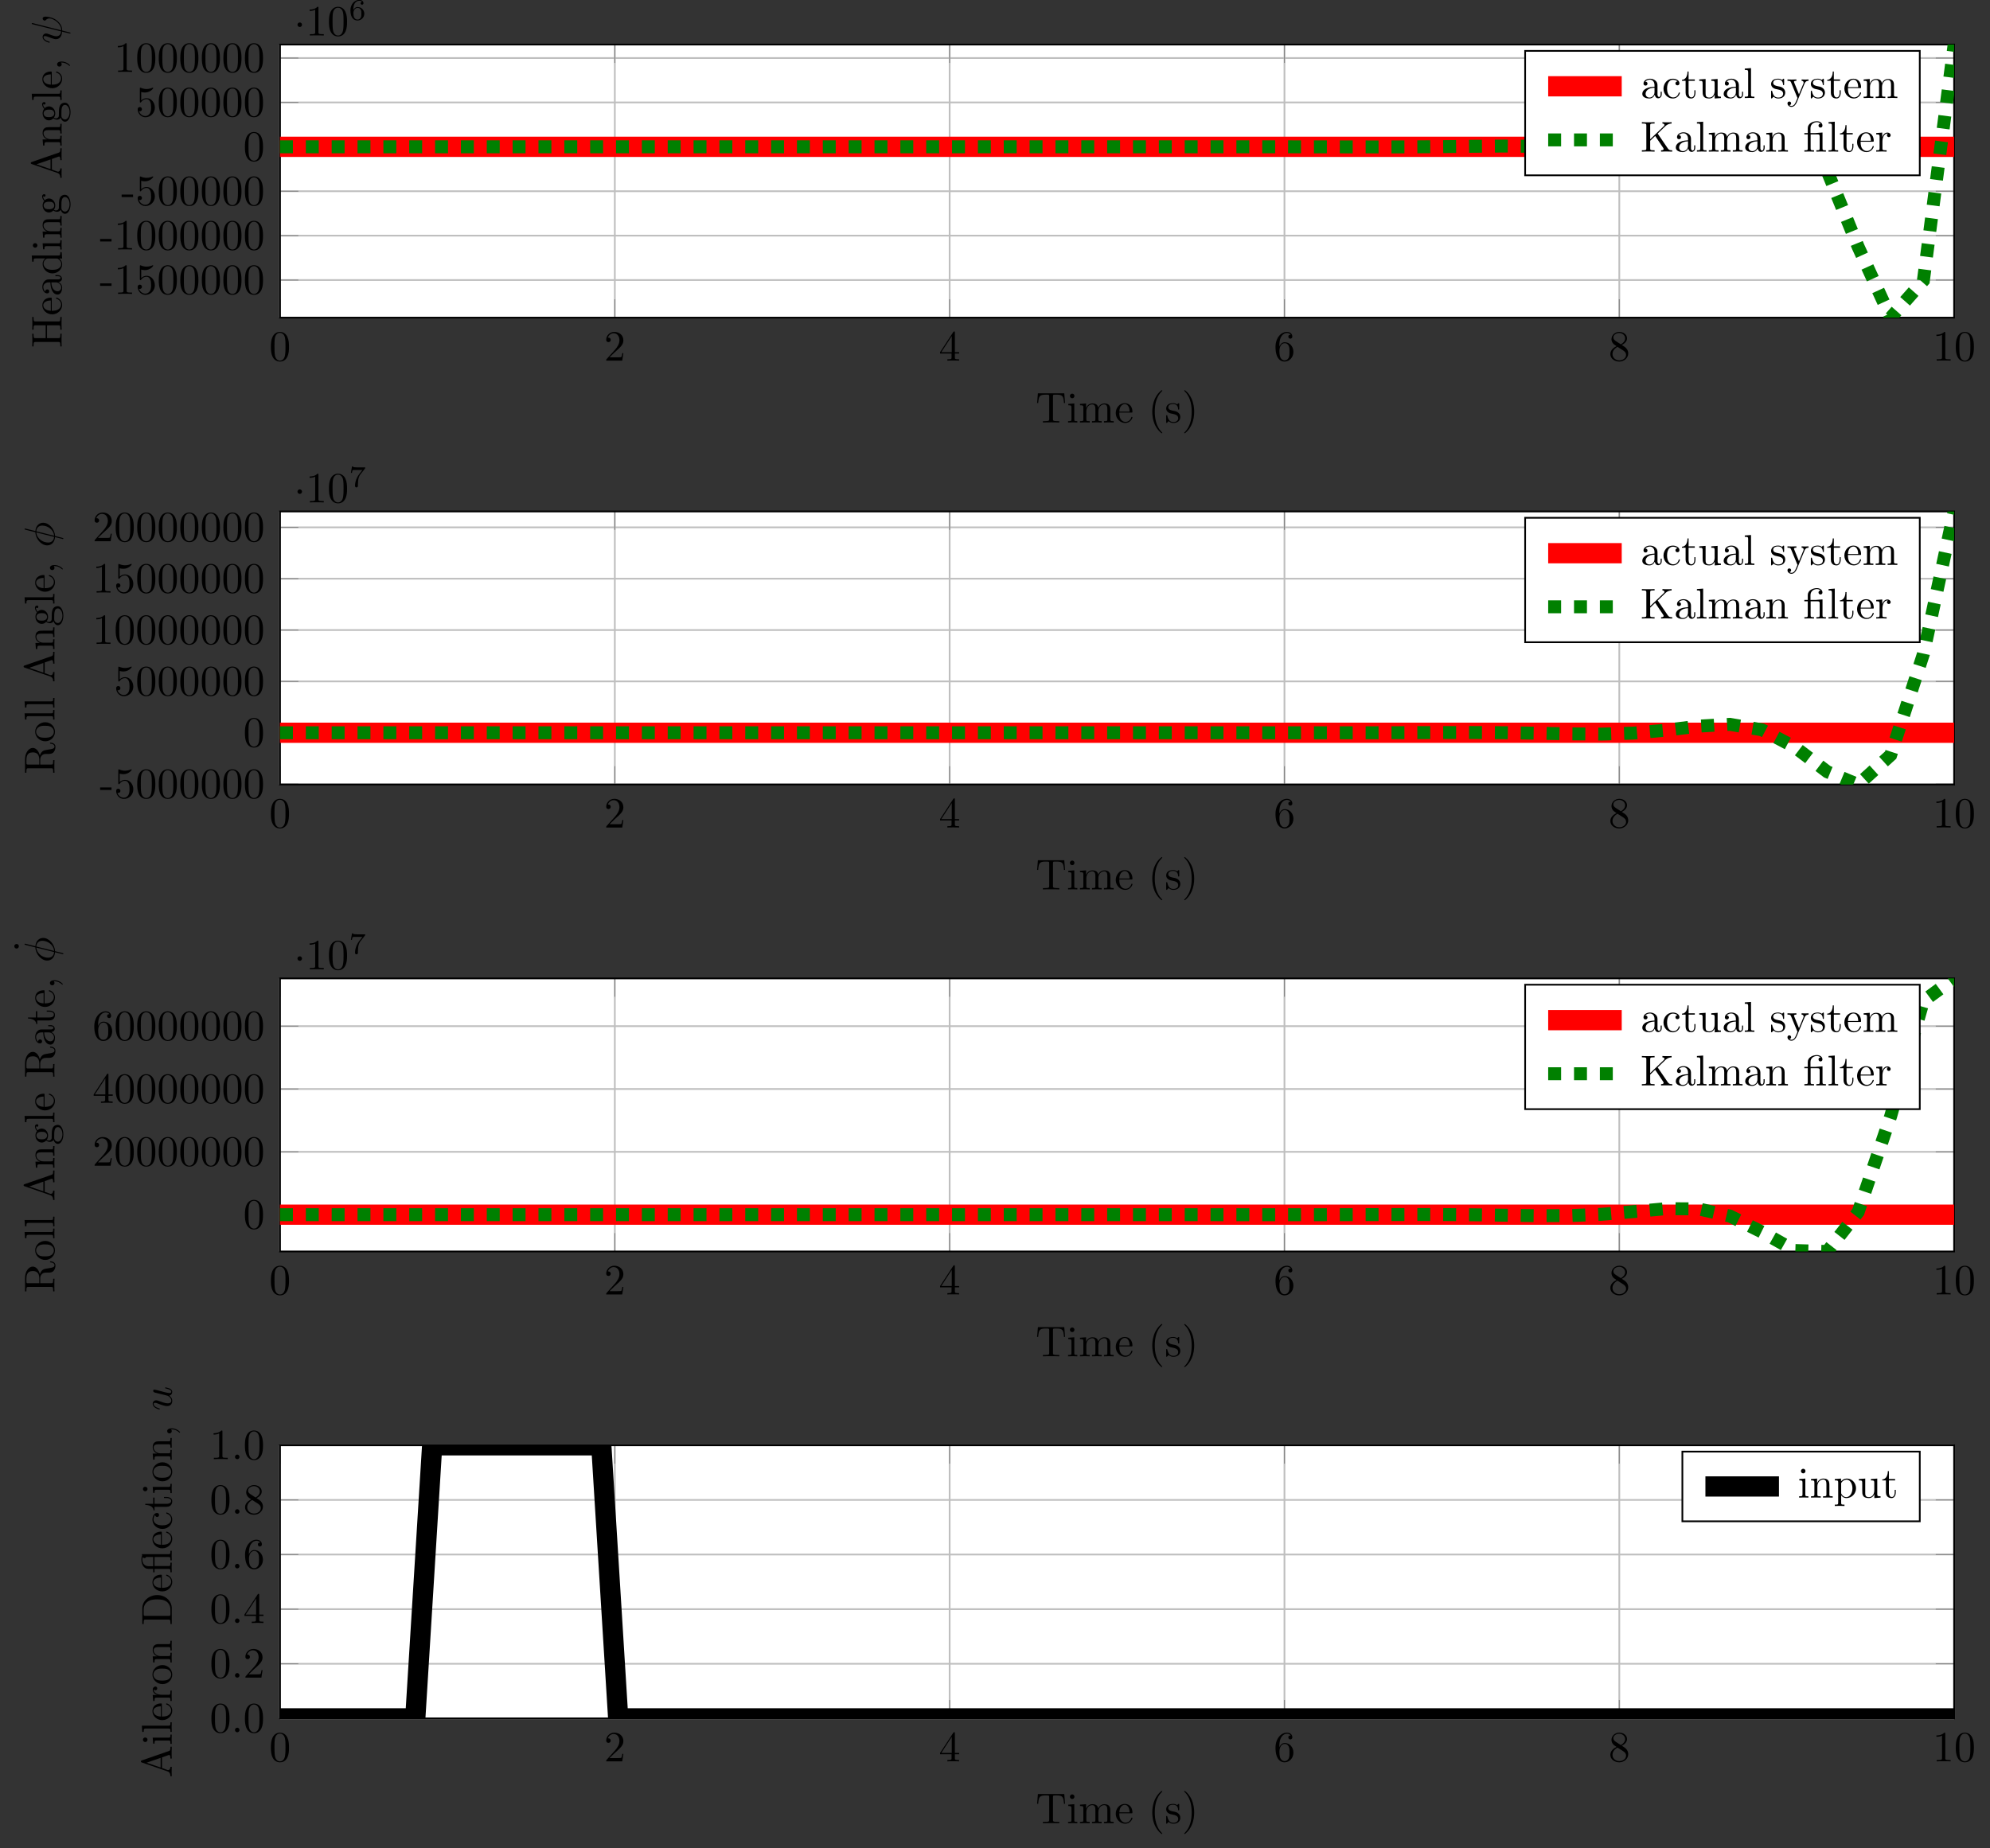 <?xml version="1.0" encoding="UTF-8"?>
<svg xmlns="http://www.w3.org/2000/svg" xmlns:xlink="http://www.w3.org/1999/xlink" width="460.221pt" height="427.537pt" viewBox="0 0 460.221 427.537" version="1.1">
<rect x="0" y="0" width="460.221" height="427.537" fill="#333333" stroke="none"/>
<defs>
<g>
<symbol overflow="visible" id="glyph-1510521740920875-0-0">
<path style="stroke:none;" d=""/>
</symbol>
<symbol overflow="visible" id="glyph-1510521740920875-0-1">
<path style="stroke:none;" d="M 4.578 -3.188 C 4.578 -3.984 4.531 -4.781 4.188 -5.516 C 3.734 -6.484 2.906 -6.641 2.5 -6.641 C 1.891 -6.641 1.172 -6.375 0.75 -5.453 C 0.438 -4.766 0.391 -3.984 0.391 -3.188 C 0.391 -2.438 0.422 -1.547 0.844 -0.781 C 1.266 0.016 2 0.219 2.484 0.219 C 3.016 0.219 3.781 0.016 4.219 -0.938 C 4.531 -1.625 4.578 -2.406 4.578 -3.188 Z M 2.484 0 C 2.094 0 1.5 -0.25 1.328 -1.203 C 1.219 -1.797 1.219 -2.719 1.219 -3.312 C 1.219 -3.953 1.219 -4.609 1.297 -5.141 C 1.484 -6.328 2.234 -6.422 2.484 -6.422 C 2.812 -6.422 3.469 -6.234 3.656 -5.25 C 3.766 -4.688 3.766 -3.938 3.766 -3.312 C 3.766 -2.562 3.766 -1.891 3.656 -1.25 C 3.5 -0.297 2.938 0 2.484 0 Z M 2.484 0 "/>
</symbol>
<symbol overflow="visible" id="glyph-1510521740920875-0-2">
<path style="stroke:none;" d="M 1.266 -0.766 L 2.328 -1.797 C 3.875 -3.172 4.469 -3.703 4.469 -4.703 C 4.469 -5.844 3.578 -6.641 2.359 -6.641 C 1.234 -6.641 0.5 -5.719 0.5 -4.828 C 0.5 -4.281 1 -4.281 1.031 -4.281 C 1.203 -4.281 1.547 -4.391 1.547 -4.812 C 1.547 -5.062 1.359 -5.328 1.016 -5.328 C 0.938 -5.328 0.922 -5.328 0.891 -5.312 C 1.109 -5.969 1.656 -6.328 2.234 -6.328 C 3.141 -6.328 3.562 -5.516 3.562 -4.703 C 3.562 -3.906 3.078 -3.125 2.516 -2.5 L 0.609 -0.375 C 0.5 -0.266 0.5 -0.234 0.5 0 L 4.203 0 L 4.469 -1.734 L 4.234 -1.734 C 4.172 -1.438 4.109 -1 4 -0.844 C 3.938 -0.766 3.281 -0.766 3.062 -0.766 Z M 1.266 -0.766 "/>
</symbol>
<symbol overflow="visible" id="glyph-1510521740920875-0-3">
<path style="stroke:none;" d="M 2.938 -1.641 L 2.938 -0.781 C 2.938 -0.422 2.906 -0.312 2.172 -0.312 L 1.969 -0.312 L 1.969 0 C 2.375 -0.031 2.891 -0.031 3.312 -0.031 C 3.734 -0.031 4.25 -0.031 4.672 0 L 4.672 -0.312 L 4.453 -0.312 C 3.719 -0.312 3.703 -0.422 3.703 -0.781 L 3.703 -1.641 L 4.688 -1.641 L 4.688 -1.953 L 3.703 -1.953 L 3.703 -6.484 C 3.703 -6.688 3.703 -6.75 3.531 -6.75 C 3.453 -6.75 3.422 -6.75 3.344 -6.625 L 0.281 -1.953 L 0.281 -1.641 Z M 2.984 -1.953 L 0.562 -1.953 L 2.984 -5.672 Z M 2.984 -1.953 "/>
</symbol>
<symbol overflow="visible" id="glyph-1510521740920875-0-4">
<path style="stroke:none;" d="M 1.312 -3.266 L 1.312 -3.516 C 1.312 -6.031 2.547 -6.391 3.062 -6.391 C 3.297 -6.391 3.719 -6.328 3.938 -5.984 C 3.781 -5.984 3.391 -5.984 3.391 -5.547 C 3.391 -5.234 3.625 -5.078 3.844 -5.078 C 4 -5.078 4.312 -5.172 4.312 -5.562 C 4.312 -6.156 3.875 -6.641 3.047 -6.641 C 1.766 -6.641 0.422 -5.359 0.422 -3.156 C 0.422 -0.484 1.578 0.219 2.5 0.219 C 3.609 0.219 4.562 -0.719 4.562 -2.031 C 4.562 -3.297 3.672 -4.25 2.562 -4.25 C 1.891 -4.25 1.516 -3.75 1.312 -3.266 Z M 2.5 -0.062 C 1.875 -0.062 1.578 -0.656 1.516 -0.812 C 1.328 -1.281 1.328 -2.078 1.328 -2.25 C 1.328 -3.031 1.656 -4.031 2.547 -4.031 C 2.719 -4.031 3.172 -4.031 3.484 -3.406 C 3.656 -3.047 3.656 -2.531 3.656 -2.047 C 3.656 -1.562 3.656 -1.062 3.484 -0.703 C 3.188 -0.109 2.734 -0.062 2.5 -0.062 Z M 2.5 -0.062 "/>
</symbol>
<symbol overflow="visible" id="glyph-1510521740920875-0-5">
<path style="stroke:none;" d="M 1.625 -4.562 C 1.172 -4.859 1.125 -5.188 1.125 -5.359 C 1.125 -5.969 1.781 -6.391 2.484 -6.391 C 3.203 -6.391 3.844 -5.875 3.844 -5.156 C 3.844 -4.578 3.453 -4.109 2.859 -3.766 Z M 3.078 -3.609 C 3.797 -3.984 4.281 -4.5 4.281 -5.156 C 4.281 -6.078 3.406 -6.641 2.5 -6.641 C 1.5 -6.641 0.688 -5.906 0.688 -4.969 C 0.688 -4.797 0.703 -4.344 1.125 -3.875 C 1.234 -3.766 1.609 -3.516 1.859 -3.344 C 1.281 -3.047 0.422 -2.5 0.422 -1.5 C 0.422 -0.453 1.438 0.219 2.484 0.219 C 3.609 0.219 4.562 -0.609 4.562 -1.672 C 4.562 -2.031 4.453 -2.484 4.062 -2.906 C 3.875 -3.109 3.719 -3.203 3.078 -3.609 Z M 2.078 -3.188 L 3.312 -2.406 C 3.594 -2.219 4.062 -1.922 4.062 -1.312 C 4.062 -0.578 3.312 -0.062 2.5 -0.062 C 1.641 -0.062 0.922 -0.672 0.922 -1.5 C 0.922 -2.078 1.234 -2.719 2.078 -3.188 Z M 2.078 -3.188 "/>
</symbol>
<symbol overflow="visible" id="glyph-1510521740920875-0-6">
<path style="stroke:none;" d="M 2.938 -6.375 C 2.938 -6.625 2.938 -6.641 2.703 -6.641 C 2.078 -6 1.203 -6 0.891 -6 L 0.891 -5.688 C 1.094 -5.688 1.672 -5.688 2.188 -5.953 L 2.188 -0.781 C 2.188 -0.422 2.156 -0.312 1.266 -0.312 L 0.953 -0.312 L 0.953 0 C 1.297 -0.031 2.156 -0.031 2.562 -0.031 C 2.953 -0.031 3.828 -0.031 4.172 0 L 4.172 -0.312 L 3.859 -0.312 C 2.953 -0.312 2.938 -0.422 2.938 -0.781 Z M 2.938 -6.375 "/>
</symbol>
<symbol overflow="visible" id="glyph-1510521740920875-0-7">
<path style="stroke:none;" d="M 2.75 -1.859 L 2.75 -2.438 L 0.109 -2.438 L 0.109 -1.859 Z M 2.75 -1.859 "/>
</symbol>
<symbol overflow="visible" id="glyph-1510521740920875-0-8">
<path style="stroke:none;" d="M 4.469 -2 C 4.469 -3.188 3.656 -4.188 2.578 -4.188 C 2.109 -4.188 1.672 -4.031 1.312 -3.672 L 1.312 -5.625 C 1.516 -5.562 1.844 -5.5 2.156 -5.5 C 3.391 -5.5 4.094 -6.406 4.094 -6.531 C 4.094 -6.594 4.062 -6.641 3.984 -6.641 C 3.984 -6.641 3.953 -6.641 3.906 -6.609 C 3.703 -6.516 3.219 -6.312 2.547 -6.312 C 2.156 -6.312 1.688 -6.391 1.219 -6.594 C 1.141 -6.625 1.125 -6.625 1.109 -6.625 C 1 -6.625 1 -6.547 1 -6.391 L 1 -3.438 C 1 -3.266 1 -3.188 1.141 -3.188 C 1.219 -3.188 1.234 -3.203 1.281 -3.266 C 1.391 -3.422 1.75 -3.969 2.562 -3.969 C 3.078 -3.969 3.328 -3.516 3.406 -3.328 C 3.562 -2.953 3.594 -2.578 3.594 -2.078 C 3.594 -1.719 3.594 -1.125 3.344 -0.703 C 3.109 -0.312 2.734 -0.062 2.281 -0.062 C 1.562 -0.062 0.984 -0.594 0.812 -1.172 C 0.844 -1.172 0.875 -1.156 0.984 -1.156 C 1.312 -1.156 1.484 -1.406 1.484 -1.641 C 1.484 -1.891 1.312 -2.141 0.984 -2.141 C 0.844 -2.141 0.5 -2.062 0.5 -1.609 C 0.5 -0.75 1.188 0.219 2.297 0.219 C 3.453 0.219 4.469 -0.734 4.469 -2 Z M 4.469 -2 "/>
</symbol>
<symbol overflow="visible" id="glyph-1510521740920875-0-9">
<path style="stroke:none;" d="M 6.641 -6.75 L 0.547 -6.75 L 0.359 -4.5 L 0.609 -4.5 C 0.75 -6.109 0.891 -6.438 2.406 -6.438 C 2.578 -6.438 2.844 -6.438 2.938 -6.422 C 3.156 -6.375 3.156 -6.266 3.156 -6.047 L 3.156 -0.781 C 3.156 -0.453 3.156 -0.312 2.109 -0.312 L 1.703 -0.312 L 1.703 0 C 2.109 -0.031 3.125 -0.031 3.594 -0.031 C 4.047 -0.031 5.078 -0.031 5.484 0 L 5.484 -0.312 L 5.078 -0.312 C 4.031 -0.312 4.031 -0.453 4.031 -0.781 L 4.031 -6.047 C 4.031 -6.234 4.031 -6.375 4.219 -6.422 C 4.328 -6.438 4.594 -6.438 4.781 -6.438 C 6.297 -6.438 6.438 -6.109 6.578 -4.5 L 6.828 -4.5 Z M 6.641 -6.75 "/>
</symbol>
<symbol overflow="visible" id="glyph-1510521740920875-0-10">
<path style="stroke:none;" d="M 1.766 -4.406 L 0.375 -4.297 L 0.375 -3.984 C 1.016 -3.984 1.109 -3.922 1.109 -3.438 L 1.109 -0.75 C 1.109 -0.312 1 -0.312 0.328 -0.312 L 0.328 0 C 0.641 -0.016 1.188 -0.031 1.422 -0.031 C 1.781 -0.031 2.125 -0.016 2.469 0 L 2.469 -0.312 C 1.797 -0.312 1.766 -0.359 1.766 -0.75 Z M 1.797 -6.141 C 1.797 -6.453 1.562 -6.672 1.281 -6.672 C 0.969 -6.672 0.75 -6.406 0.75 -6.141 C 0.75 -5.875 0.969 -5.609 1.281 -5.609 C 1.562 -5.609 1.797 -5.828 1.797 -6.141 Z M 1.797 -6.141 "/>
</symbol>
<symbol overflow="visible" id="glyph-1510521740920875-0-11">
<path style="stroke:none;" d="M 1.094 -3.422 L 1.094 -0.75 C 1.094 -0.312 0.984 -0.312 0.312 -0.312 L 0.312 0 C 0.672 -0.016 1.172 -0.031 1.453 -0.031 C 1.703 -0.031 2.219 -0.016 2.562 0 L 2.562 -0.312 C 1.891 -0.312 1.781 -0.312 1.781 -0.75 L 1.781 -2.594 C 1.781 -3.625 2.5 -4.188 3.125 -4.188 C 3.766 -4.188 3.875 -3.656 3.875 -3.078 L 3.875 -0.75 C 3.875 -0.312 3.766 -0.312 3.094 -0.312 L 3.094 0 C 3.438 -0.016 3.953 -0.031 4.219 -0.031 C 4.469 -0.031 5 -0.016 5.328 0 L 5.328 -0.312 C 4.672 -0.312 4.562 -0.312 4.562 -0.75 L 4.562 -2.594 C 4.562 -3.625 5.266 -4.188 5.906 -4.188 C 6.531 -4.188 6.641 -3.656 6.641 -3.078 L 6.641 -0.75 C 6.641 -0.312 6.531 -0.312 5.859 -0.312 L 5.859 0 C 6.203 -0.016 6.719 -0.031 6.984 -0.031 C 7.25 -0.031 7.766 -0.016 8.109 0 L 8.109 -0.312 C 7.594 -0.312 7.344 -0.312 7.328 -0.609 L 7.328 -2.516 C 7.328 -3.375 7.328 -3.672 7.016 -4.031 C 6.875 -4.203 6.547 -4.406 5.969 -4.406 C 5.141 -4.406 4.688 -3.812 4.531 -3.422 C 4.391 -4.297 3.656 -4.406 3.203 -4.406 C 2.469 -4.406 2 -3.984 1.719 -3.359 L 1.719 -4.406 L 0.312 -4.297 L 0.312 -3.984 C 1.016 -3.984 1.094 -3.922 1.094 -3.422 Z M 1.094 -3.422 "/>
</symbol>
<symbol overflow="visible" id="glyph-1510521740920875-0-12">
<path style="stroke:none;" d="M 1.109 -2.516 C 1.172 -4 2.016 -4.25 2.359 -4.25 C 3.375 -4.25 3.484 -2.906 3.484 -2.516 Z M 1.109 -2.297 L 3.891 -2.297 C 4.109 -2.297 4.141 -2.297 4.141 -2.516 C 4.141 -3.5 3.594 -4.469 2.359 -4.469 C 1.203 -4.469 0.281 -3.438 0.281 -2.188 C 0.281 -0.859 1.328 0.109 2.469 0.109 C 3.688 0.109 4.141 -1 4.141 -1.188 C 4.141 -1.281 4.062 -1.312 4 -1.312 C 3.922 -1.312 3.891 -1.25 3.875 -1.172 C 3.531 -0.141 2.625 -0.141 2.531 -0.141 C 2.031 -0.141 1.641 -0.438 1.406 -0.812 C 1.109 -1.281 1.109 -1.938 1.109 -2.297 Z M 1.109 -2.297 "/>
</symbol>
<symbol overflow="visible" id="glyph-1510521740920875-0-13">
<path style="stroke:none;" d="M 3.297 2.391 C 3.297 2.359 3.297 2.344 3.125 2.172 C 1.891 0.922 1.562 -0.969 1.562 -2.5 C 1.562 -4.234 1.938 -5.969 3.172 -7.203 C 3.297 -7.328 3.297 -7.344 3.297 -7.375 C 3.297 -7.453 3.266 -7.484 3.203 -7.484 C 3.094 -7.484 2.203 -6.797 1.609 -5.531 C 1.109 -4.438 0.984 -3.328 0.984 -2.5 C 0.984 -1.719 1.094 -0.516 1.641 0.625 C 2.25 1.844 3.094 2.5 3.203 2.5 C 3.266 2.5 3.297 2.469 3.297 2.391 Z M 3.297 2.391 "/>
</symbol>
<symbol overflow="visible" id="glyph-1510521740920875-0-14">
<path style="stroke:none;" d="M 2.078 -1.938 C 2.297 -1.891 3.109 -1.734 3.109 -1.016 C 3.109 -0.516 2.766 -0.109 1.984 -0.109 C 1.141 -0.109 0.781 -0.672 0.594 -1.531 C 0.562 -1.656 0.562 -1.688 0.453 -1.688 C 0.328 -1.688 0.328 -1.625 0.328 -1.453 L 0.328 -0.125 C 0.328 0.047 0.328 0.109 0.438 0.109 C 0.484 0.109 0.5 0.094 0.688 -0.094 C 0.703 -0.109 0.703 -0.125 0.891 -0.312 C 1.328 0.094 1.781 0.109 1.984 0.109 C 3.125 0.109 3.594 -0.562 3.594 -1.281 C 3.594 -1.797 3.297 -2.109 3.172 -2.219 C 2.844 -2.547 2.453 -2.625 2.031 -2.703 C 1.469 -2.812 0.812 -2.938 0.812 -3.516 C 0.812 -3.875 1.062 -4.281 1.922 -4.281 C 3.016 -4.281 3.078 -3.375 3.094 -3.078 C 3.094 -2.984 3.188 -2.984 3.203 -2.984 C 3.344 -2.984 3.344 -3.031 3.344 -3.219 L 3.344 -4.234 C 3.344 -4.391 3.344 -4.469 3.234 -4.469 C 3.188 -4.469 3.156 -4.469 3.031 -4.344 C 3 -4.312 2.906 -4.219 2.859 -4.188 C 2.484 -4.469 2.078 -4.469 1.922 -4.469 C 0.703 -4.469 0.328 -3.797 0.328 -3.234 C 0.328 -2.891 0.484 -2.609 0.75 -2.391 C 1.078 -2.141 1.359 -2.078 2.078 -1.938 Z M 2.078 -1.938 "/>
</symbol>
<symbol overflow="visible" id="glyph-1510521740920875-0-15">
<path style="stroke:none;" d="M 2.875 -2.5 C 2.875 -3.266 2.766 -4.469 2.219 -5.609 C 1.625 -6.828 0.766 -7.484 0.672 -7.484 C 0.609 -7.484 0.562 -7.438 0.562 -7.375 C 0.562 -7.344 0.562 -7.328 0.75 -7.141 C 1.734 -6.156 2.297 -4.578 2.297 -2.5 C 2.297 -0.781 1.938 0.969 0.703 2.219 C 0.562 2.344 0.562 2.359 0.562 2.391 C 0.562 2.453 0.609 2.5 0.672 2.5 C 0.766 2.5 1.672 1.812 2.25 0.547 C 2.766 -0.547 2.875 -1.656 2.875 -2.5 Z M 2.875 -2.5 "/>
</symbol>
<symbol overflow="visible" id="glyph-1510521740920875-0-16">
<path style="stroke:none;" d="M 3.312 -0.75 C 3.359 -0.359 3.625 0.062 4.094 0.062 C 4.312 0.062 4.922 -0.078 4.922 -0.891 L 4.922 -1.453 L 4.672 -1.453 L 4.672 -0.891 C 4.672 -0.312 4.422 -0.25 4.312 -0.25 C 3.984 -0.25 3.938 -0.703 3.938 -0.75 L 3.938 -2.734 C 3.938 -3.156 3.938 -3.547 3.578 -3.922 C 3.188 -4.312 2.688 -4.469 2.219 -4.469 C 1.391 -4.469 0.703 -4 0.703 -3.344 C 0.703 -3.047 0.906 -2.875 1.172 -2.875 C 1.453 -2.875 1.625 -3.078 1.625 -3.328 C 1.625 -3.453 1.578 -3.781 1.109 -3.781 C 1.391 -4.141 1.875 -4.25 2.188 -4.25 C 2.688 -4.25 3.25 -3.859 3.25 -2.969 L 3.25 -2.609 C 2.734 -2.578 2.047 -2.547 1.422 -2.25 C 0.672 -1.906 0.422 -1.391 0.422 -0.953 C 0.422 -0.141 1.391 0.109 2.016 0.109 C 2.672 0.109 3.125 -0.297 3.312 -0.75 Z M 3.25 -2.391 L 3.25 -1.391 C 3.25 -0.453 2.531 -0.109 2.078 -0.109 C 1.594 -0.109 1.188 -0.453 1.188 -0.953 C 1.188 -1.5 1.609 -2.328 3.25 -2.391 Z M 3.25 -2.391 "/>
</symbol>
<symbol overflow="visible" id="glyph-1510521740920875-0-17">
<path style="stroke:none;" d="M 1.172 -2.172 C 1.172 -3.797 1.984 -4.219 2.516 -4.219 C 2.609 -4.219 3.234 -4.203 3.578 -3.844 C 3.172 -3.812 3.109 -3.516 3.109 -3.391 C 3.109 -3.125 3.297 -2.938 3.562 -2.938 C 3.828 -2.938 4.031 -3.094 4.031 -3.406 C 4.031 -4.078 3.266 -4.469 2.5 -4.469 C 1.25 -4.469 0.344 -3.391 0.344 -2.156 C 0.344 -0.875 1.328 0.109 2.484 0.109 C 3.812 0.109 4.141 -1.094 4.141 -1.188 C 4.141 -1.281 4.031 -1.281 4 -1.281 C 3.922 -1.281 3.891 -1.25 3.875 -1.188 C 3.594 -0.266 2.938 -0.141 2.578 -0.141 C 2.047 -0.141 1.172 -0.562 1.172 -2.172 Z M 1.172 -2.172 "/>
</symbol>
<symbol overflow="visible" id="glyph-1510521740920875-0-18">
<path style="stroke:none;" d="M 1.719 -3.984 L 3.156 -3.984 L 3.156 -4.297 L 1.719 -4.297 L 1.719 -6.125 L 1.469 -6.125 C 1.469 -5.312 1.172 -4.25 0.188 -4.203 L 0.188 -3.984 L 1.031 -3.984 L 1.031 -1.234 C 1.031 -0.016 1.969 0.109 2.328 0.109 C 3.031 0.109 3.312 -0.594 3.312 -1.234 L 3.312 -1.797 L 3.062 -1.797 L 3.062 -1.25 C 3.062 -0.516 2.766 -0.141 2.391 -0.141 C 1.719 -0.141 1.719 -1.047 1.719 -1.219 Z M 1.719 -3.984 "/>
</symbol>
<symbol overflow="visible" id="glyph-1510521740920875-0-19">
<path style="stroke:none;" d="M 3.891 -0.781 L 3.891 0.109 L 5.328 0 L 5.328 -0.312 C 4.641 -0.312 4.562 -0.375 4.562 -0.875 L 4.562 -4.406 L 3.094 -4.297 L 3.094 -3.984 C 3.781 -3.984 3.875 -3.922 3.875 -3.422 L 3.875 -1.656 C 3.875 -0.781 3.391 -0.109 2.656 -0.109 C 1.828 -0.109 1.781 -0.578 1.781 -1.094 L 1.781 -4.406 L 0.312 -4.297 L 0.312 -3.984 C 1.094 -3.984 1.094 -3.953 1.094 -3.078 L 1.094 -1.578 C 1.094 -0.797 1.094 0.109 2.609 0.109 C 3.172 0.109 3.609 -0.172 3.891 -0.781 Z M 3.891 -0.781 "/>
</symbol>
<symbol overflow="visible" id="glyph-1510521740920875-0-20">
<path style="stroke:none;" d="M 1.766 -6.922 L 0.328 -6.812 L 0.328 -6.5 C 1.031 -6.5 1.109 -6.438 1.109 -5.938 L 1.109 -0.75 C 1.109 -0.312 1 -0.312 0.328 -0.312 L 0.328 0 C 0.656 -0.016 1.188 -0.031 1.438 -0.031 C 1.688 -0.031 2.172 -0.016 2.547 0 L 2.547 -0.312 C 1.875 -0.312 1.766 -0.312 1.766 -0.75 Z M 1.766 -6.922 "/>
</symbol>
<symbol overflow="visible" id="glyph-1510521740920875-0-21">
<path style="stroke:none;" d="M 4.141 -3.344 C 4.391 -3.984 4.906 -3.984 5.062 -3.984 L 5.062 -4.297 C 4.828 -4.281 4.547 -4.266 4.312 -4.266 C 4.141 -4.266 3.672 -4.281 3.453 -4.297 L 3.453 -3.984 C 3.766 -3.984 3.922 -3.812 3.922 -3.562 C 3.922 -3.453 3.906 -3.438 3.859 -3.312 L 2.844 -0.875 L 1.75 -3.547 C 1.703 -3.656 1.688 -3.688 1.688 -3.734 C 1.688 -3.984 2.047 -3.984 2.25 -3.984 L 2.25 -4.297 C 1.984 -4.281 1.328 -4.266 1.156 -4.266 C 0.891 -4.266 0.484 -4.281 0.188 -4.297 L 0.188 -3.984 C 0.672 -3.984 0.859 -3.984 1 -3.641 L 2.5 0 C 2.438 0.125 2.297 0.453 2.25 0.594 C 2.031 1.141 1.75 1.828 1.109 1.828 C 1.062 1.828 0.828 1.828 0.641 1.641 C 0.953 1.609 1.031 1.391 1.031 1.219 C 1.031 0.969 0.844 0.812 0.609 0.812 C 0.406 0.812 0.188 0.938 0.188 1.234 C 0.188 1.688 0.609 2.047 1.109 2.047 C 1.734 2.047 2.141 1.469 2.375 0.906 Z M 4.141 -3.344 "/>
</symbol>
<symbol overflow="visible" id="glyph-1510521740920875-0-22">
<path style="stroke:none;" d="M 3.984 -4.172 L 5.781 -5.906 C 5.859 -5.984 6.391 -6.484 7.203 -6.5 L 7.203 -6.812 C 6.938 -6.781 6.625 -6.781 6.344 -6.781 C 5.984 -6.781 5.422 -6.781 5.078 -6.812 L 5.078 -6.5 C 5.484 -6.484 5.547 -6.266 5.547 -6.172 C 5.547 -6.016 5.438 -5.906 5.359 -5.844 L 2.25 -2.859 L 2.25 -6.031 C 2.25 -6.391 2.266 -6.5 3.031 -6.5 L 3.266 -6.5 L 3.266 -6.812 C 2.922 -6.781 2.188 -6.781 1.797 -6.781 C 1.422 -6.781 0.672 -6.781 0.328 -6.812 L 0.328 -6.5 L 0.562 -6.5 C 1.328 -6.5 1.359 -6.391 1.359 -6.031 L 1.359 -0.781 C 1.359 -0.422 1.328 -0.312 0.562 -0.312 L 0.328 -0.312 L 0.328 0 C 0.672 -0.031 1.422 -0.031 1.797 -0.031 C 2.172 -0.031 2.922 -0.031 3.266 0 L 3.266 -0.312 L 3.031 -0.312 C 2.266 -0.312 2.25 -0.422 2.25 -0.781 L 2.25 -2.516 L 3.406 -3.625 L 5.203 -0.953 C 5.266 -0.859 5.359 -0.734 5.359 -0.609 C 5.359 -0.312 4.969 -0.312 4.766 -0.312 L 4.766 0 C 5.109 -0.031 5.812 -0.031 6.188 -0.031 C 6.547 -0.031 6.922 -0.016 7.344 0 L 7.344 -0.312 C 6.797 -0.312 6.594 -0.344 6.297 -0.781 Z M 3.984 -4.172 "/>
</symbol>
<symbol overflow="visible" id="glyph-1510521740920875-0-23">
<path style="stroke:none;" d="M 1.094 -3.422 L 1.094 -0.75 C 1.094 -0.312 0.984 -0.312 0.312 -0.312 L 0.312 0 C 0.672 -0.016 1.172 -0.031 1.453 -0.031 C 1.703 -0.031 2.219 -0.016 2.562 0 L 2.562 -0.312 C 1.891 -0.312 1.781 -0.312 1.781 -0.75 L 1.781 -2.594 C 1.781 -3.625 2.5 -4.188 3.125 -4.188 C 3.766 -4.188 3.875 -3.656 3.875 -3.078 L 3.875 -0.75 C 3.875 -0.312 3.766 -0.312 3.094 -0.312 L 3.094 0 C 3.438 -0.016 3.953 -0.031 4.219 -0.031 C 4.469 -0.031 5 -0.016 5.328 0 L 5.328 -0.312 C 4.812 -0.312 4.562 -0.312 4.562 -0.609 L 4.562 -2.516 C 4.562 -3.375 4.562 -3.672 4.25 -4.031 C 4.109 -4.203 3.781 -4.406 3.203 -4.406 C 2.469 -4.406 2 -3.984 1.719 -3.359 L 1.719 -4.406 L 0.312 -4.297 L 0.312 -3.984 C 1.016 -3.984 1.094 -3.922 1.094 -3.422 Z M 1.094 -3.422 "/>
</symbol>
<symbol overflow="visible" id="glyph-1510521740920875-0-24">
<path style="stroke:none;" d="M 3.297 -3.984 C 3.75 -3.984 3.812 -3.859 3.812 -3.453 L 3.812 -0.75 C 3.812 -0.312 3.703 -0.312 3.047 -0.312 L 3.047 0 C 3.375 -0.016 3.891 -0.031 4.141 -0.031 C 4.391 -0.031 4.891 -0.016 5.25 0 L 5.25 -0.312 C 4.578 -0.312 4.469 -0.312 4.469 -0.75 L 4.469 -4.422 L 3.219 -4.328 C 3.062 -4.312 3.047 -4.312 3.047 -4.312 C 3.016 -4.297 3 -4.297 2.859 -4.297 L 1.688 -4.297 L 1.688 -5.422 C 1.688 -6.406 2.547 -6.812 3.156 -6.812 C 3.453 -6.812 3.812 -6.703 4.016 -6.484 C 3.609 -6.453 3.547 -6.188 3.547 -6.016 C 3.547 -5.688 3.812 -5.562 4 -5.562 C 4.234 -5.562 4.453 -5.719 4.453 -6.016 C 4.453 -6.609 3.906 -7.031 3.172 -7.031 C 2.25 -7.031 1.062 -6.516 1.062 -5.438 L 1.062 -4.297 L 0.266 -4.297 L 0.266 -3.984 L 1.062 -3.984 L 1.062 -0.75 C 1.062 -0.312 0.953 -0.312 0.281 -0.312 L 0.281 0 C 0.609 -0.016 1.141 -0.031 1.391 -0.031 C 1.641 -0.031 2.125 -0.016 2.5 0 L 2.5 -0.312 C 1.828 -0.312 1.719 -0.312 1.719 -0.75 L 1.719 -3.984 Z M 3.297 -3.984 "/>
</symbol>
<symbol overflow="visible" id="glyph-1510521740920875-0-25">
<path style="stroke:none;" d="M 1.672 -3.312 L 1.672 -4.406 L 0.281 -4.297 L 0.281 -3.984 C 0.984 -3.984 1.062 -3.922 1.062 -3.422 L 1.062 -0.75 C 1.062 -0.312 0.953 -0.312 0.281 -0.312 L 0.281 0 C 0.672 -0.016 1.141 -0.031 1.422 -0.031 C 1.812 -0.031 2.281 -0.031 2.688 0 L 2.688 -0.312 L 2.469 -0.312 C 1.734 -0.312 1.719 -0.422 1.719 -0.781 L 1.719 -2.312 C 1.719 -3.297 2.141 -4.188 2.891 -4.188 C 2.953 -4.188 2.984 -4.188 3 -4.172 C 2.969 -4.172 2.766 -4.047 2.766 -3.781 C 2.766 -3.516 2.984 -3.359 3.203 -3.359 C 3.375 -3.359 3.625 -3.484 3.625 -3.797 C 3.625 -4.109 3.312 -4.406 2.891 -4.406 C 2.156 -4.406 1.797 -3.734 1.672 -3.312 Z M 1.672 -3.312 "/>
</symbol>
<symbol overflow="visible" id="glyph-1510521740920875-0-26">
<path style="stroke:none;" d="M 1.906 -0.531 C 1.906 -0.812 1.672 -1.062 1.391 -1.062 C 1.094 -1.062 0.859 -0.812 0.859 -0.531 C 0.859 -0.234 1.094 0 1.391 0 C 1.672 0 1.906 -0.234 1.906 -0.531 Z M 1.906 -0.531 "/>
</symbol>
<symbol overflow="visible" id="glyph-1510521740920875-0-27">
<path style="stroke:none;" d="M 1.719 -3.75 L 1.719 -4.406 L 0.281 -4.297 L 0.281 -3.984 C 0.984 -3.984 1.062 -3.922 1.062 -3.484 L 1.062 1.172 C 1.062 1.625 0.953 1.625 0.281 1.625 L 0.281 1.938 C 0.625 1.922 1.141 1.906 1.391 1.906 C 1.672 1.906 2.172 1.922 2.516 1.938 L 2.516 1.625 C 1.859 1.625 1.75 1.625 1.75 1.172 L 1.75 -0.594 C 1.797 -0.422 2.219 0.109 2.969 0.109 C 4.156 0.109 5.188 -0.875 5.188 -2.156 C 5.188 -3.422 4.234 -4.406 3.109 -4.406 C 2.328 -4.406 1.906 -3.969 1.719 -3.75 Z M 1.75 -1.141 L 1.75 -3.359 C 2.031 -3.875 2.516 -4.156 3.031 -4.156 C 3.766 -4.156 4.359 -3.281 4.359 -2.156 C 4.359 -0.953 3.672 -0.109 2.938 -0.109 C 2.531 -0.109 2.156 -0.312 1.891 -0.719 C 1.75 -0.922 1.75 -0.938 1.75 -1.141 Z M 1.75 -1.141 "/>
</symbol>
<symbol overflow="visible" id="glyph-1510521740920875-1-0">
<path style="stroke:none;" d=""/>
</symbol>
<symbol overflow="visible" id="glyph-1510521740920875-1-1">
<path style="stroke:none;" d="M 1.906 -2.5 C 1.906 -2.781 1.672 -3.016 1.391 -3.016 C 1.094 -3.016 0.859 -2.781 0.859 -2.5 C 0.859 -2.203 1.094 -1.969 1.391 -1.969 C 1.672 -1.969 1.906 -2.203 1.906 -2.5 Z M 1.906 -2.5 "/>
</symbol>
<symbol overflow="visible" id="glyph-1510521740920875-2-0">
<path style="stroke:none;" d=""/>
</symbol>
<symbol overflow="visible" id="glyph-1510521740920875-2-1">
<path style="stroke:none;" d="M 1.047 -2.281 C 1.047 -2.844 1.094 -3.359 1.359 -3.797 C 1.594 -4.172 1.969 -4.422 2.422 -4.422 C 2.625 -4.422 2.906 -4.375 3.047 -4.188 C 2.875 -4.172 2.719 -4.047 2.719 -3.844 C 2.719 -3.672 2.844 -3.516 3.047 -3.516 C 3.266 -3.516 3.391 -3.656 3.391 -3.859 C 3.391 -4.266 3.094 -4.625 2.406 -4.625 C 1.406 -4.625 0.375 -3.703 0.375 -2.203 C 0.375 -0.406 1.219 0.141 2 0.141 C 2.844 0.141 3.578 -0.516 3.578 -1.422 C 3.578 -2.312 2.875 -2.969 2.062 -2.969 C 1.5 -2.969 1.203 -2.594 1.047 -2.281 Z M 2 -0.078 C 1.641 -0.078 1.375 -0.281 1.219 -0.594 C 1.125 -0.797 1.062 -1.156 1.062 -1.562 C 1.062 -2.25 1.469 -2.766 2.031 -2.766 C 2.344 -2.766 2.562 -2.641 2.734 -2.391 C 2.906 -2.125 2.906 -1.828 2.906 -1.422 C 2.906 -1.031 2.906 -0.734 2.719 -0.453 C 2.562 -0.219 2.328 -0.078 2 -0.078 Z M 2 -0.078 "/>
</symbol>
<symbol overflow="visible" id="glyph-1510521740920875-2-2">
<path style="stroke:none;" d="M 3.734 -4.203 C 3.797 -4.297 3.797 -4.312 3.797 -4.484 L 1.969 -4.484 C 1.688 -4.484 1.609 -4.5 1.359 -4.516 C 1 -4.547 0.984 -4.594 0.969 -4.703 L 0.734 -4.703 L 0.484 -3.219 L 0.719 -3.219 C 0.734 -3.328 0.812 -3.781 0.922 -3.859 C 0.969 -3.891 1.547 -3.891 1.641 -3.891 L 3.156 -3.891 C 2.938 -3.609 2.578 -3.172 2.438 -2.969 C 1.531 -1.781 1.438 -0.672 1.438 -0.266 C 1.438 -0.188 1.438 0.141 1.766 0.141 C 2.109 0.141 2.109 -0.172 2.109 -0.266 L 2.109 -0.547 C 2.109 -1.891 2.391 -2.516 2.688 -2.891 Z M 3.734 -4.203 "/>
</symbol>
<symbol overflow="visible" id="glyph-1510521740920875-3-0">
<path style="stroke:none;" d=""/>
</symbol>
<symbol overflow="visible" id="glyph-1510521740920875-3-1">
<path style="stroke:none;" d="M -6.031 -6.109 C -6.391 -6.109 -6.5 -6.125 -6.5 -6.891 L -6.5 -7.141 L -6.812 -7.141 C -6.781 -6.781 -6.781 -6.047 -6.781 -5.672 C -6.781 -5.297 -6.781 -4.547 -6.812 -4.203 L -6.5 -4.203 L -6.5 -4.438 C -6.5 -5.203 -6.391 -5.219 -6.031 -5.219 L -3.703 -5.219 L -3.703 -2.25 L -6.031 -2.25 C -6.391 -2.25 -6.5 -2.266 -6.5 -3.031 L -6.5 -3.266 L -6.812 -3.266 C -6.781 -2.922 -6.781 -2.188 -6.781 -1.797 C -6.781 -1.422 -6.781 -0.672 -6.812 -0.328 L -6.5 -0.328 L -6.5 -0.562 C -6.5 -1.328 -6.391 -1.359 -6.031 -1.359 L -0.781 -1.359 C -0.422 -1.359 -0.312 -1.328 -0.312 -0.562 L -0.312 -0.328 L 0 -0.328 C -0.031 -0.672 -0.031 -1.422 -0.031 -1.797 C -0.031 -2.172 -0.031 -2.922 0 -3.266 L -0.312 -3.266 L -0.312 -3.031 C -0.312 -2.266 -0.422 -2.25 -0.781 -2.25 L -3.391 -2.25 L -3.391 -5.219 L -0.781 -5.219 C -0.422 -5.219 -0.312 -5.203 -0.312 -4.438 L -0.312 -4.203 L 0 -4.203 C -0.031 -4.547 -0.031 -5.281 -0.031 -5.656 C -0.031 -6.047 -0.031 -6.781 0 -7.141 L -0.312 -7.141 L -0.312 -6.891 C -0.312 -6.125 -0.422 -6.109 -0.781 -6.109 Z M -6.031 -6.109 "/>
</symbol>
<symbol overflow="visible" id="glyph-1510521740920875-3-2">
<path style="stroke:none;" d="M -2.516 -1.109 C -4 -1.172 -4.25 -2.016 -4.25 -2.359 C -4.25 -3.375 -2.906 -3.484 -2.516 -3.484 Z M -2.297 -1.109 L -2.297 -3.891 C -2.297 -4.109 -2.297 -4.141 -2.516 -4.141 C -3.5 -4.141 -4.469 -3.594 -4.469 -2.359 C -4.469 -1.203 -3.438 -0.281 -2.188 -0.281 C -0.859 -0.281 0.109 -1.328 0.109 -2.469 C 0.109 -3.688 -1 -4.141 -1.188 -4.141 C -1.281 -4.141 -1.312 -4.062 -1.312 -4 C -1.312 -3.922 -1.25 -3.891 -1.172 -3.875 C -0.141 -3.531 -0.141 -2.625 -0.141 -2.531 C -0.141 -2.031 -0.438 -1.641 -0.812 -1.406 C -1.281 -1.109 -1.938 -1.109 -2.297 -1.109 Z M -2.297 -1.109 "/>
</symbol>
<symbol overflow="visible" id="glyph-1510521740920875-3-3">
<path style="stroke:none;" d="M -0.75 -3.312 C -0.359 -3.359 0.062 -3.625 0.062 -4.094 C 0.062 -4.312 -0.078 -4.922 -0.891 -4.922 L -1.453 -4.922 L -1.453 -4.672 L -0.891 -4.672 C -0.312 -4.672 -0.25 -4.422 -0.25 -4.312 C -0.25 -3.984 -0.703 -3.938 -0.75 -3.938 L -2.734 -3.938 C -3.156 -3.938 -3.547 -3.938 -3.922 -3.578 C -4.312 -3.188 -4.469 -2.688 -4.469 -2.219 C -4.469 -1.391 -4 -0.703 -3.344 -0.703 C -3.047 -0.703 -2.875 -0.906 -2.875 -1.172 C -2.875 -1.453 -3.078 -1.625 -3.328 -1.625 C -3.453 -1.625 -3.781 -1.578 -3.781 -1.109 C -4.141 -1.391 -4.25 -1.875 -4.25 -2.188 C -4.25 -2.688 -3.859 -3.25 -2.969 -3.25 L -2.609 -3.25 C -2.578 -2.734 -2.547 -2.047 -2.25 -1.422 C -1.906 -0.672 -1.391 -0.422 -0.953 -0.422 C -0.141 -0.422 0.109 -1.391 0.109 -2.016 C 0.109 -2.672 -0.297 -3.125 -0.75 -3.312 Z M -2.391 -3.25 L -1.391 -3.25 C -0.453 -3.25 -0.109 -2.531 -0.109 -2.078 C -0.109 -1.594 -0.453 -1.188 -0.953 -1.188 C -1.5 -1.188 -2.328 -1.609 -2.391 -3.25 Z M -2.391 -3.25 "/>
</symbol>
<symbol overflow="visible" id="glyph-1510521740920875-3-4">
<path style="stroke:none;" d="M -0.547 -3.781 L 0.109 -3.781 L 0 -5.25 L -0.312 -5.25 C -0.312 -4.562 -0.375 -4.469 -0.875 -4.469 L -6.922 -4.469 L -6.812 -3.047 L -6.5 -3.047 C -6.5 -3.734 -6.438 -3.812 -5.938 -3.812 L -3.781 -3.812 C -4.141 -3.531 -4.406 -3.094 -4.406 -2.562 C -4.406 -1.391 -3.422 -0.344 -2.141 -0.344 C -0.875 -0.344 0.109 -1.312 0.109 -2.453 C 0.109 -3.094 -0.234 -3.531 -0.547 -3.781 Z M -3.219 -3.781 L -1.172 -3.781 C -1 -3.781 -0.984 -3.781 -0.812 -3.672 C -0.328 -3.375 -0.109 -2.938 -0.109 -2.5 C -0.109 -2.047 -0.375 -1.688 -0.75 -1.453 C -1.156 -1.203 -1.719 -1.172 -2.141 -1.172 C -2.5 -1.172 -3.094 -1.188 -3.547 -1.469 C -3.859 -1.688 -4.188 -2.062 -4.188 -2.609 C -4.188 -2.953 -4.031 -3.375 -3.594 -3.672 C -3.422 -3.781 -3.406 -3.781 -3.219 -3.781 Z M -3.219 -3.781 "/>
</symbol>
<symbol overflow="visible" id="glyph-1510521740920875-3-5">
<path style="stroke:none;" d="M -4.406 -1.766 L -4.297 -0.375 L -3.984 -0.375 C -3.984 -1.016 -3.922 -1.109 -3.438 -1.109 L -0.75 -1.109 C -0.312 -1.109 -0.312 -1 -0.312 -0.328 L 0 -0.328 C -0.016 -0.641 -0.031 -1.188 -0.031 -1.422 C -0.031 -1.781 -0.016 -2.125 0 -2.469 L -0.312 -2.469 C -0.312 -1.797 -0.359 -1.766 -0.75 -1.766 Z M -6.141 -1.797 C -6.453 -1.797 -6.672 -1.562 -6.672 -1.281 C -6.672 -0.969 -6.406 -0.75 -6.141 -0.75 C -5.875 -0.75 -5.609 -0.969 -5.609 -1.281 C -5.609 -1.562 -5.828 -1.797 -6.141 -1.797 Z M -6.141 -1.797 "/>
</symbol>
<symbol overflow="visible" id="glyph-1510521740920875-3-6">
<path style="stroke:none;" d="M -3.422 -1.094 L -0.75 -1.094 C -0.312 -1.094 -0.312 -0.984 -0.312 -0.312 L 0 -0.312 C -0.016 -0.672 -0.031 -1.172 -0.031 -1.453 C -0.031 -1.703 -0.016 -2.219 0 -2.562 L -0.312 -2.562 C -0.312 -1.891 -0.312 -1.781 -0.75 -1.781 L -2.594 -1.781 C -3.625 -1.781 -4.188 -2.5 -4.188 -3.125 C -4.188 -3.766 -3.656 -3.875 -3.078 -3.875 L -0.75 -3.875 C -0.312 -3.875 -0.312 -3.766 -0.312 -3.094 L 0 -3.094 C -0.016 -3.438 -0.031 -3.953 -0.031 -4.219 C -0.031 -4.469 -0.016 -5 0 -5.328 L -0.312 -5.328 C -0.312 -4.812 -0.312 -4.562 -0.609 -4.562 L -2.516 -4.562 C -3.375 -4.562 -3.672 -4.562 -4.031 -4.25 C -4.203 -4.109 -4.406 -3.781 -4.406 -3.203 C -4.406 -2.469 -3.984 -2 -3.359 -1.719 L -4.406 -1.719 L -4.297 -0.312 L -3.984 -0.312 C -3.984 -1.016 -3.922 -1.094 -3.422 -1.094 Z M -3.422 -1.094 "/>
</symbol>
<symbol overflow="visible" id="glyph-1510521740920875-3-7">
<path style="stroke:none;" d="M -1.719 -2.219 C -1.719 -1.344 -2.719 -1.344 -2.938 -1.344 C -3.203 -1.344 -3.531 -1.359 -3.781 -1.5 C -3.891 -1.578 -4.172 -1.812 -4.172 -2.219 C -4.172 -3.078 -3.188 -3.078 -2.953 -3.078 C -2.688 -3.078 -2.359 -3.078 -2.109 -2.922 C -2 -2.844 -1.719 -2.609 -1.719 -2.219 Z M -1.328 -1.062 C -1.359 -1.062 -1.594 -1.062 -1.797 -1.219 C -1.516 -1.609 -1.484 -2.031 -1.484 -2.219 C -1.484 -3.141 -2.172 -3.828 -2.938 -3.828 C -3.312 -3.828 -3.672 -3.672 -3.906 -3.422 C -4.25 -3.781 -4.297 -4.141 -4.297 -4.312 C -4.297 -4.344 -4.297 -4.391 -4.281 -4.422 C -4.25 -4.312 -4.141 -4.25 -4.016 -4.25 C -3.844 -4.25 -3.734 -4.391 -3.734 -4.547 C -3.734 -4.641 -3.797 -4.828 -4.031 -4.828 C -4.203 -4.828 -4.516 -4.719 -4.516 -4.328 C -4.516 -4.125 -4.453 -3.688 -4.047 -3.266 C -4.375 -2.844 -4.406 -2.438 -4.406 -2.219 C -4.406 -1.281 -3.719 -0.594 -2.953 -0.594 C -2.516 -0.594 -2.141 -0.812 -1.922 -1.062 C -1.781 -0.938 -1.453 -0.75 -1.094 -0.75 C -0.781 -0.75 -0.406 -0.891 -0.203 -1.203 C -0.047 -0.594 0.391 -0.281 0.781 -0.281 C 1.5 -0.281 2.047 -1.266 2.047 -2.484 C 2.047 -3.656 1.547 -4.688 0.766 -4.688 C 0.422 -4.688 -0.094 -4.562 -0.375 -4.047 C -0.641 -3.516 -0.641 -2.938 -0.641 -2.328 C -0.641 -2.078 -0.641 -1.656 -0.656 -1.578 C -0.703 -1.266 -1 -1.062 -1.328 -1.062 Z M 1.828 -2.5 C 1.828 -1.484 1.312 -0.797 0.781 -0.797 C 0.328 -0.797 -0.047 -1.172 -0.062 -1.609 L -0.062 -2.203 C -0.062 -3.062 -0.062 -4.172 0.781 -4.172 C 1.328 -4.172 1.828 -3.469 1.828 -2.5 Z M 1.828 -2.5 "/>
</symbol>
<symbol overflow="visible" id="glyph-1510521740920875-3-8">
<path style="stroke:none;" d="M -6.938 -3.969 C -7.062 -3.922 -7.141 -3.891 -7.141 -3.734 C -7.141 -3.578 -7.078 -3.547 -6.938 -3.5 L -0.984 -1.438 C -0.469 -1.25 -0.312 -0.859 -0.312 -0.312 L 0 -0.312 C -0.016 -0.547 -0.031 -0.984 -0.031 -1.328 C -0.031 -1.641 -0.016 -2.156 0 -2.484 L -0.312 -2.484 C -0.312 -1.984 -0.562 -1.734 -0.812 -1.734 C -0.844 -1.734 -0.953 -1.75 -0.969 -1.75 L -2.266 -2.219 L -2.266 -4.672 L -0.75 -5.203 C -0.703 -5.219 -0.641 -5.234 -0.609 -5.234 C -0.312 -5.234 -0.312 -4.672 -0.312 -4.406 L 0 -4.406 C -0.031 -4.766 -0.031 -5.469 -0.031 -5.844 C -0.031 -6.266 -0.016 -6.734 0 -7.141 L -0.312 -7.141 L -0.312 -6.969 C -0.312 -6.375 -0.375 -6.234 -0.703 -6.125 Z M -5.828 -3.438 L -2.578 -4.562 L -2.578 -2.328 Z M -5.828 -3.438 "/>
</symbol>
<symbol overflow="visible" id="glyph-1510521740920875-3-9">
<path style="stroke:none;" d="M -6.922 -1.766 L -6.812 -0.328 L -6.5 -0.328 C -6.5 -1.031 -6.438 -1.109 -5.938 -1.109 L -0.75 -1.109 C -0.312 -1.109 -0.312 -1 -0.312 -0.328 L 0 -0.328 C -0.016 -0.656 -0.031 -1.188 -0.031 -1.438 C -0.031 -1.688 -0.016 -2.172 0 -2.547 L -0.312 -2.547 C -0.312 -1.875 -0.312 -1.766 -0.75 -1.766 Z M -6.922 -1.766 "/>
</symbol>
<symbol overflow="visible" id="glyph-1510521740920875-3-10">
<path style="stroke:none;" d="M -0.016 -2.031 C -0.641 -2.031 -1.062 -1.781 -1.062 -1.391 C -1.062 -1.031 -0.781 -0.859 -0.531 -0.859 C -0.266 -0.859 0 -1.031 0 -1.391 C 0 -1.547 -0.062 -1.672 -0.141 -1.766 L -0.156 -1.781 C -0.156 -1.797 -0.156 -1.797 -0.016 -1.797 C 0.625 -1.797 1.234 -1.531 1.703 -1.094 C 1.766 -1.031 1.781 -1.016 1.812 -1.016 C 1.891 -1.016 1.922 -1.062 1.922 -1.109 C 1.922 -1.234 1.141 -2.031 -0.016 -2.031 Z M -0.016 -2.031 "/>
</symbol>
<symbol overflow="visible" id="glyph-1510521740920875-3-11">
<path style="stroke:none;" d="M -3.516 -2.234 L -6.094 -2.234 C -6.328 -2.234 -6.453 -2.234 -6.484 -2.453 C -6.5 -2.547 -6.5 -2.844 -6.5 -3.047 C -6.5 -3.938 -6.453 -5.047 -5.016 -5.047 C -4.328 -5.047 -3.516 -4.812 -3.516 -3.344 Z M -3.391 -4.344 C -3.625 -5.297 -4.234 -6.078 -5.016 -6.078 C -5.969 -6.078 -6.812 -4.938 -6.812 -3.484 L -6.812 -0.344 L -6.5 -0.344 L -6.5 -0.594 C -6.5 -1.359 -6.391 -1.375 -6.031 -1.375 L -0.781 -1.375 C -0.422 -1.375 -0.312 -1.359 -0.312 -0.594 L -0.312 -0.344 L 0 -0.344 C -0.031 -0.703 -0.031 -1.422 -0.031 -1.797 C -0.031 -2.188 -0.031 -2.906 0 -3.266 L -0.312 -3.266 L -0.312 -3.016 C -0.312 -2.25 -0.422 -2.234 -0.781 -2.234 L -3.297 -2.234 L -3.297 -3.375 C -3.297 -3.531 -3.297 -3.953 -2.953 -4.312 C -2.609 -4.688 -2.297 -4.688 -1.625 -4.688 C -0.984 -4.688 -0.578 -4.688 -0.203 -5.094 C 0.156 -5.5 0.219 -6.047 0.219 -6.344 C 0.219 -7.125 -0.594 -7.297 -0.875 -7.297 C -0.938 -7.297 -1.047 -7.297 -1.047 -7.172 C -1.047 -7.062 -0.953 -7.062 -0.891 -7.047 C -0.172 -6.984 0 -6.641 0 -6.391 C 0 -5.906 -0.516 -5.828 -1.438 -5.688 L -2.234 -5.547 C -2.875 -5.375 -3.203 -4.891 -3.391 -4.344 Z M -3.391 -4.344 "/>
</symbol>
<symbol overflow="visible" id="glyph-1510521740920875-3-12">
<path style="stroke:none;" d="M -2.141 -4.688 C -3.406 -4.688 -4.469 -3.703 -4.469 -2.5 C -4.469 -1.25 -3.375 -0.281 -2.141 -0.281 C -0.844 -0.281 0.109 -1.312 0.109 -2.484 C 0.109 -3.688 -0.875 -4.688 -2.141 -4.688 Z M -0.141 -2.5 C -0.141 -2.062 -0.344 -1.625 -0.812 -1.359 C -1.25 -1.109 -1.859 -1.109 -2.219 -1.109 C -2.609 -1.109 -3.141 -1.109 -3.578 -1.344 C -4.031 -1.609 -4.25 -2.078 -4.25 -2.484 C -4.25 -2.922 -4.031 -3.344 -3.594 -3.609 C -3.172 -3.875 -2.594 -3.875 -2.219 -3.875 C -1.859 -3.875 -1.312 -3.875 -0.875 -3.656 C -0.422 -3.422 -0.141 -2.984 -0.141 -2.5 Z M -0.141 -2.5 "/>
</symbol>
<symbol overflow="visible" id="glyph-1510521740920875-3-13">
<path style="stroke:none;" d="M -3.984 -1.719 L -3.984 -3.156 L -4.297 -3.156 L -4.297 -1.719 L -6.125 -1.719 L -6.125 -1.469 C -5.312 -1.469 -4.25 -1.172 -4.203 -0.188 L -3.984 -0.188 L -3.984 -1.031 L -1.234 -1.031 C -0.016 -1.031 0.109 -1.969 0.109 -2.328 C 0.109 -3.031 -0.594 -3.312 -1.234 -3.312 L -1.797 -3.312 L -1.797 -3.062 L -1.25 -3.062 C -0.516 -3.062 -0.141 -2.766 -0.141 -2.391 C -0.141 -1.719 -1.047 -1.719 -1.219 -1.719 Z M -3.984 -1.719 "/>
</symbol>
<symbol overflow="visible" id="glyph-1510521740920875-3-14">
<path style="stroke:none;" d="M -6.141 -1.906 C -6.406 -1.906 -6.672 -1.688 -6.672 -1.391 C -6.672 -1.047 -6.391 -0.844 -6.141 -0.844 C -5.875 -0.844 -5.609 -1.078 -5.609 -1.375 C -5.609 -1.719 -5.891 -1.906 -6.141 -1.906 Z M -6.141 -1.906 "/>
</symbol>
<symbol overflow="visible" id="glyph-1510521740920875-3-15">
<path style="stroke:none;" d="M -3.312 -1.672 L -4.406 -1.672 L -4.297 -0.281 L -3.984 -0.281 C -3.984 -0.984 -3.922 -1.062 -3.422 -1.062 L -0.75 -1.062 C -0.312 -1.062 -0.312 -0.953 -0.312 -0.281 L 0 -0.281 C -0.016 -0.672 -0.031 -1.141 -0.031 -1.422 C -0.031 -1.812 -0.031 -2.281 0 -2.688 L -0.312 -2.688 L -0.312 -2.469 C -0.312 -1.734 -0.422 -1.719 -0.781 -1.719 L -2.312 -1.719 C -3.297 -1.719 -4.188 -2.141 -4.188 -2.891 C -4.188 -2.953 -4.188 -2.984 -4.172 -3 C -4.172 -2.969 -4.047 -2.766 -3.781 -2.766 C -3.516 -2.766 -3.359 -2.984 -3.359 -3.203 C -3.359 -3.375 -3.484 -3.625 -3.797 -3.625 C -4.109 -3.625 -4.406 -3.312 -4.406 -2.891 C -4.406 -2.156 -3.734 -1.797 -3.312 -1.672 Z M -3.312 -1.672 "/>
</symbol>
<symbol overflow="visible" id="glyph-1510521740920875-3-16">
<path style="stroke:none;" d="M -6.812 -0.344 L -6.5 -0.344 L -6.5 -0.594 C -6.5 -1.359 -6.391 -1.375 -6.031 -1.375 L -0.781 -1.375 C -0.422 -1.375 -0.312 -1.359 -0.312 -0.594 L -0.312 -0.344 L 0 -0.344 L 0 -4 C 0 -5.672 -1.469 -7.047 -3.344 -7.047 C -5.25 -7.047 -6.812 -5.703 -6.812 -4 Z M -0.312 -2.719 C -0.312 -2.25 -0.375 -2.234 -0.703 -2.234 L -6.094 -2.234 C -6.438 -2.234 -6.5 -2.25 -6.5 -2.719 L -6.5 -3.719 C -6.5 -4.344 -6.281 -5.031 -5.578 -5.531 C -4.984 -5.969 -4.125 -6.047 -3.344 -6.047 C -2.25 -6.047 -1.641 -5.859 -1.156 -5.5 C -0.891 -5.297 -0.312 -4.734 -0.312 -3.734 Z M -0.312 -2.719 "/>
</symbol>
<symbol overflow="visible" id="glyph-1510521740920875-3-17">
<path style="stroke:none;" d="M -3.984 -3.812 L -0.75 -3.812 C -0.312 -3.812 -0.312 -3.703 -0.312 -3.047 L 0 -3.047 C -0.016 -3.375 -0.031 -3.891 -0.031 -4.141 C -0.031 -4.391 -0.016 -4.891 0 -5.25 L -0.312 -5.25 C -0.312 -4.578 -0.312 -4.469 -0.75 -4.469 L -6.922 -4.469 L -6.859 -4.109 C -6.859 -4.078 -6.875 -4.062 -6.891 -4.031 C -7.031 -3.703 -7.031 -3.297 -7.031 -3.188 C -7.031 -2.141 -6.469 -1.062 -5.438 -1.062 L -4.297 -1.062 L -4.297 -0.266 L -3.984 -0.266 L -3.984 -1.062 L -0.75 -1.062 C -0.312 -1.062 -0.312 -0.953 -0.312 -0.281 L 0 -0.281 C -0.016 -0.609 -0.031 -1.141 -0.031 -1.391 C -0.031 -1.641 -0.016 -2.125 0 -2.5 L -0.312 -2.5 C -0.312 -1.828 -0.312 -1.719 -0.75 -1.719 L -3.984 -1.719 Z M -4.297 -3.812 L -4.297 -1.688 L -5.422 -1.688 C -6.344 -1.688 -6.812 -2.438 -6.812 -3.188 C -6.812 -3.266 -6.812 -3.531 -6.719 -3.812 C -6.672 -3.734 -6.578 -3.562 -6.312 -3.562 C -6.141 -3.562 -5.984 -3.656 -5.938 -3.812 Z M -4.297 -3.812 "/>
</symbol>
<symbol overflow="visible" id="glyph-1510521740920875-3-18">
<path style="stroke:none;" d="M -2.172 -1.172 C -3.797 -1.172 -4.219 -1.984 -4.219 -2.516 C -4.219 -2.609 -4.203 -3.234 -3.844 -3.578 C -3.812 -3.172 -3.516 -3.109 -3.391 -3.109 C -3.125 -3.109 -2.938 -3.297 -2.938 -3.562 C -2.938 -3.828 -3.094 -4.031 -3.406 -4.031 C -4.078 -4.031 -4.469 -3.266 -4.469 -2.5 C -4.469 -1.25 -3.391 -0.344 -2.156 -0.344 C -0.875 -0.344 0.109 -1.328 0.109 -2.484 C 0.109 -3.812 -1.094 -4.141 -1.188 -4.141 C -1.281 -4.141 -1.281 -4.031 -1.281 -4 C -1.281 -3.922 -1.25 -3.891 -1.188 -3.875 C -0.266 -3.594 -0.141 -2.938 -0.141 -2.578 C -0.141 -2.047 -0.562 -1.172 -2.172 -1.172 Z M -2.172 -1.172 "/>
</symbol>
<symbol overflow="visible" id="glyph-1510521740920875-4-0">
<path style="stroke:none;" d=""/>
</symbol>
<symbol overflow="visible" id="glyph-1510521740920875-4-1">
<path style="stroke:none;" d="M -6.656 -4.812 C -6.703 -4.812 -6.766 -4.828 -6.812 -4.828 C -6.906 -4.828 -6.922 -4.766 -6.922 -4.719 C -6.922 -4.609 -6.891 -4.609 -6.719 -4.562 L -0.125 -2.906 C -0.219 -2.156 -0.594 -1.781 -1.25 -1.781 C -1.453 -1.781 -1.703 -1.781 -3.094 -2.312 C -3.219 -2.359 -3.391 -2.422 -3.594 -2.422 C -4.031 -2.422 -4.406 -2.109 -4.406 -1.609 C -4.406 -0.656 -2.953 -0.297 -2.875 -0.297 C -2.766 -0.297 -2.766 -0.391 -2.766 -0.406 C -2.766 -0.516 -2.797 -0.516 -2.953 -0.562 C -3.891 -0.844 -4.188 -1.234 -4.188 -1.578 C -4.188 -1.656 -4.188 -1.828 -3.875 -1.828 C -3.609 -1.828 -3.359 -1.719 -3.016 -1.594 C -1.75 -1.109 -1.5 -1.109 -1.328 -1.109 C -0.375 -1.109 0.031 -1.891 0.094 -2.844 C 0.453 -2.766 0.469 -2.766 1 -2.625 C 1.109 -2.609 1.906 -2.406 1.938 -2.406 C 1.953 -2.406 2.047 -2.406 2.047 -2.516 C 2.047 -2.547 2.047 -2.594 2 -2.609 C 1.984 -2.641 1.734 -2.703 1.594 -2.734 L 0.109 -3.109 C 0.109 -3.484 0.109 -4.359 -0.953 -5.297 C -1.422 -5.703 -1.859 -5.906 -2.156 -6.016 C -2.406 -6.109 -3.266 -6.328 -3.703 -6.328 C -4.266 -6.328 -4.406 -6.062 -4.406 -5.891 C -4.406 -5.641 -4.141 -5.391 -3.922 -5.391 C -3.797 -5.391 -3.734 -5.453 -3.656 -5.547 C -3.547 -5.656 -3.297 -5.906 -2.812 -5.906 C -2.172 -5.906 -1.359 -5.391 -1 -5.031 C -0.109 -4.156 -0.109 -3.516 -0.109 -3.156 Z M -6.656 -4.812 "/>
</symbol>
<symbol overflow="visible" id="glyph-1510521740920875-4-2">
<path style="stroke:none;" d="M -6.672 -4.359 C -6.703 -4.359 -6.812 -4.391 -6.812 -4.391 C -6.828 -4.391 -6.922 -4.391 -6.922 -4.266 C -6.922 -4.172 -6.891 -4.156 -6.719 -4.109 L -4.422 -3.531 C -4.359 -1.953 -3.047 -0.484 -1.688 -0.484 C -0.734 -0.484 0.047 -1.188 0.125 -2.406 C 0.422 -2.328 0.75 -2.25 1.062 -2.172 C 1.531 -2.047 1.906 -1.953 1.938 -1.953 C 2.031 -1.953 2.047 -2.031 2.047 -2.078 C 2.047 -2.125 2.031 -2.141 2 -2.172 C 1.984 -2.188 1.75 -2.25 1.609 -2.281 L 0.125 -2.656 C 0.062 -4.266 -1.281 -5.719 -2.609 -5.719 C -3.406 -5.719 -4.312 -5.188 -4.422 -3.797 Z M -0.094 -2.453 C -0.125 -1.859 -0.484 -1.141 -1.469 -1.141 C -2.672 -1.141 -4.062 -2 -4.203 -3.484 Z M -4.203 -3.734 C -4.156 -4.5 -3.703 -5.062 -2.828 -5.062 C -1.641 -5.062 -0.219 -4.203 -0.094 -2.719 Z M -4.203 -3.734 "/>
</symbol>
<symbol overflow="visible" id="glyph-1510521740920875-4-3">
<path style="stroke:none;" d="M -0.562 -3.484 C -0.156 -3.594 0.109 -3.953 0.109 -4.375 C 0.109 -4.719 -0.125 -4.953 -0.438 -5.109 C -0.797 -5.281 -1.406 -5.406 -1.422 -5.406 C -1.531 -5.406 -1.531 -5.328 -1.531 -5.297 C -1.531 -5.188 -1.484 -5.188 -1.344 -5.156 C -0.781 -5.016 -0.109 -4.828 -0.109 -4.406 C -0.109 -4.203 -0.234 -4.094 -0.562 -4.094 C -0.781 -4.094 -1.25 -4.219 -1.609 -4.297 L -2.688 -4.578 C -2.828 -4.609 -3.203 -4.703 -3.359 -4.75 C -3.594 -4.797 -3.969 -4.891 -4.031 -4.891 C -4.203 -4.891 -4.297 -4.75 -4.297 -4.609 C -4.297 -4.562 -4.281 -4.297 -3.953 -4.219 C -3.219 -4.031 -1.469 -3.594 -0.953 -3.469 C -0.906 -3.453 -0.109 -3.062 -0.109 -2.328 C -0.109 -1.812 -0.562 -1.719 -0.922 -1.719 C -1.484 -1.719 -2.266 -2 -2.953 -2.25 C -3.266 -2.375 -3.406 -2.422 -3.594 -2.422 C -4.031 -2.422 -4.406 -2.109 -4.406 -1.609 C -4.406 -0.656 -2.953 -0.297 -2.875 -0.297 C -2.766 -0.297 -2.766 -0.391 -2.766 -0.406 C -2.766 -0.516 -2.797 -0.516 -2.953 -0.562 C -3.812 -0.812 -4.188 -1.203 -4.188 -1.578 C -4.188 -1.672 -4.172 -1.828 -3.859 -1.828 C -3.625 -1.828 -3.328 -1.719 -3.188 -1.656 C -2.188 -1.281 -1.578 -1.078 -1.094 -1.078 C -0.141 -1.078 0.109 -1.766 0.109 -2.297 C 0.109 -2.953 -0.344 -3.312 -0.562 -3.484 Z M -0.562 -3.484 "/>
</symbol>
</g>
<clipPath id="clip-1510521740920875-1">
  <path d="M 64.75 31 L 451.926 31 L 451.926 37 L 64.75 37 Z M 64.75 31 "/>
</clipPath>
<clipPath id="clip-1510521740920875-2">
  <path d="M 64.75 10.305 L 451.926 10.305 L 451.926 73.473 L 64.75 73.473 Z M 64.75 10.305 "/>
</clipPath>
<clipPath id="clip-1510521740920875-3">
  <path d="M 64.75 167 L 451.926 167 L 451.926 172 L 64.75 172 Z M 64.75 167 "/>
</clipPath>
<clipPath id="clip-1510521740920875-4">
  <path d="M 64.75 118.305 L 451.926 118.305 L 451.926 181.473 L 64.75 181.473 Z M 64.75 118.305 "/>
</clipPath>
<clipPath id="clip-1510521740920875-5">
  <path d="M 64.75 278 L 451.926 278 L 451.926 284 L 64.75 284 Z M 64.75 278 "/>
</clipPath>
<clipPath id="clip-1510521740920875-6">
  <path d="M 64.75 226.309 L 451.926 226.309 L 451.926 289.473 L 64.75 289.473 Z M 64.75 226.309 "/>
</clipPath>
<clipPath id="clip-1510521740920875-7">
  <path d="M 64.75 334.305 L 451.926 334.305 L 451.926 397.473 L 64.75 397.473 Z M 64.75 334.305 "/>
</clipPath>
</defs>
<g id="surface1">
<path style=" stroke:none;fill-rule:nonzero;fill:rgb(100%,100%,100%);fill-opacity:1;" d="M 64.75 73.473 L 451.926 73.473 L 451.926 10.305 L 64.75 10.305 Z M 64.75 73.473 "/>
<path style="fill:none;stroke-width:0.399;stroke-linecap:butt;stroke-linejoin:miter;stroke:rgb(75%,75%,75%);stroke-opacity:1;stroke-miterlimit:10;" d="M -0.001 0 L -0.001 63.168 M 77.436 0 L 77.436 63.168 M 154.87 0 L 154.87 63.168 M 232.304 0 L 232.304 63.168 M 309.737 0 L 309.737 63.168 M 387.175 0 L 387.175 63.168 " transform="matrix(1,0,0,-1,64.751,73.473)"/>
<path style="fill:none;stroke-width:0.399;stroke-linecap:butt;stroke-linejoin:miter;stroke:rgb(75%,75%,75%);stroke-opacity:1;stroke-miterlimit:10;" d="M -0.001 8.7 L 387.175 8.7 M -0.001 18.969 L 387.175 18.969 M -0.001 29.243 L 387.175 29.243 M -0.001 39.512 L 387.175 39.512 M -0.001 49.782 L 387.175 49.782 M -0.001 60.051 L 387.175 60.051 " transform="matrix(1,0,0,-1,64.751,73.473)"/>
<path style="fill:none;stroke-width:0.199;stroke-linecap:butt;stroke-linejoin:miter;stroke:rgb(50%,50%,50%);stroke-opacity:1;stroke-miterlimit:10;" d="M -0.001 0 L -0.001 4.25 M 77.436 0 L 77.436 4.25 M 154.87 0 L 154.87 4.25 M 232.304 0 L 232.304 4.25 M 309.737 0 L 309.737 4.25 M 387.175 0 L 387.175 4.25 M -0.001 63.168 L -0.001 58.914 M 77.436 63.168 L 77.436 58.914 M 154.87 63.168 L 154.87 58.914 M 232.304 63.168 L 232.304 58.914 M 309.737 63.168 L 309.737 58.914 M 387.175 63.168 L 387.175 58.914 " transform="matrix(1,0,0,-1,64.751,73.473)"/>
<path style="fill:none;stroke-width:0.199;stroke-linecap:butt;stroke-linejoin:miter;stroke:rgb(50%,50%,50%);stroke-opacity:1;stroke-miterlimit:10;" d="M -0.001 8.7 L 4.253 8.7 M -0.001 18.969 L 4.253 18.969 M -0.001 29.243 L 4.253 29.243 M -0.001 39.512 L 4.253 39.512 M -0.001 49.782 L 4.253 49.782 M -0.001 60.051 L 4.253 60.051 M 387.175 8.7 L 382.921 8.7 M 387.175 18.969 L 382.921 18.969 M 387.175 29.243 L 382.921 29.243 M 387.175 39.512 L 382.921 39.512 M 387.175 49.782 L 382.921 49.782 M 387.175 60.051 L 382.921 60.051 " transform="matrix(1,0,0,-1,64.751,73.473)"/>
<path style="fill:none;stroke-width:0.399;stroke-linecap:butt;stroke-linejoin:miter;stroke:rgb(0%,0%,0%);stroke-opacity:1;stroke-miterlimit:10;" d="M -0.001 0 L -0.001 63.168 L 387.175 63.168 L 387.175 0 Z M -0.001 0 " transform="matrix(1,0,0,-1,64.751,73.473)"/>
<g style="fill:rgb(0%,0%,0%);fill-opacity:1;">
  <use xlink:href="#glyph-1510521740920875-0-1" x="62.26" y="83.414"/>
</g>
<g style="fill:rgb(0%,0%,0%);fill-opacity:1;">
  <use xlink:href="#glyph-1510521740920875-0-2" x="139.694" y="83.414"/>
</g>
<g style="fill:rgb(0%,0%,0%);fill-opacity:1;">
  <use xlink:href="#glyph-1510521740920875-0-3" x="217.128" y="83.414"/>
</g>
<g style="fill:rgb(0%,0%,0%);fill-opacity:1;">
  <use xlink:href="#glyph-1510521740920875-0-4" x="294.561" y="83.414"/>
</g>
<g style="fill:rgb(0%,0%,0%);fill-opacity:1;">
  <use xlink:href="#glyph-1510521740920875-0-5" x="371.995" y="83.414"/>
</g>
<g style="fill:rgb(0%,0%,0%);fill-opacity:1;">
  <use xlink:href="#glyph-1510521740920875-0-6" x="446.938" y="83.414"/>
  <use xlink:href="#glyph-1510521740920875-0-1" x="451.919" y="83.414"/>
</g>
<g style="fill:rgb(0%,0%,0%);fill-opacity:1;">
  <use xlink:href="#glyph-1510521740920875-0-7" x="23.041" y="67.984"/>
  <use xlink:href="#glyph-1510521740920875-0-6" x="26.362" y="67.984"/>
  <use xlink:href="#glyph-1510521740920875-0-8" x="31.343" y="67.984"/>
  <use xlink:href="#glyph-1510521740920875-0-1" x="36.324" y="67.984"/>
  <use xlink:href="#glyph-1510521740920875-0-1" x="41.306" y="67.984"/>
  <use xlink:href="#glyph-1510521740920875-0-1" x="46.287" y="67.984"/>
  <use xlink:href="#glyph-1510521740920875-0-1" x="51.268" y="67.984"/>
  <use xlink:href="#glyph-1510521740920875-0-1" x="56.249" y="67.984"/>
</g>
<g style="fill:rgb(0%,0%,0%);fill-opacity:1;">
  <use xlink:href="#glyph-1510521740920875-0-7" x="23.041" y="57.713"/>
  <use xlink:href="#glyph-1510521740920875-0-6" x="26.362" y="57.713"/>
  <use xlink:href="#glyph-1510521740920875-0-1" x="31.343" y="57.713"/>
  <use xlink:href="#glyph-1510521740920875-0-1" x="36.324" y="57.713"/>
  <use xlink:href="#glyph-1510521740920875-0-1" x="41.306" y="57.713"/>
  <use xlink:href="#glyph-1510521740920875-0-1" x="46.287" y="57.713"/>
  <use xlink:href="#glyph-1510521740920875-0-1" x="51.268" y="57.713"/>
  <use xlink:href="#glyph-1510521740920875-0-1" x="56.249" y="57.713"/>
</g>
<g style="fill:rgb(0%,0%,0%);fill-opacity:1;">
  <use xlink:href="#glyph-1510521740920875-0-7" x="28.022" y="47.443"/>
  <use xlink:href="#glyph-1510521740920875-0-8" x="31.343" y="47.443"/>
  <use xlink:href="#glyph-1510521740920875-0-1" x="36.324" y="47.443"/>
  <use xlink:href="#glyph-1510521740920875-0-1" x="41.305" y="47.443"/>
  <use xlink:href="#glyph-1510521740920875-0-1" x="46.287" y="47.443"/>
  <use xlink:href="#glyph-1510521740920875-0-1" x="51.268" y="47.443"/>
  <use xlink:href="#glyph-1510521740920875-0-1" x="56.249" y="47.443"/>
</g>
<g style="fill:rgb(0%,0%,0%);fill-opacity:1;">
  <use xlink:href="#glyph-1510521740920875-0-1" x="56.25" y="37.173"/>
</g>
<g style="fill:rgb(0%,0%,0%);fill-opacity:1;">
  <use xlink:href="#glyph-1510521740920875-0-8" x="31.343" y="26.902"/>
  <use xlink:href="#glyph-1510521740920875-0-1" x="36.324" y="26.902"/>
  <use xlink:href="#glyph-1510521740920875-0-1" x="41.306" y="26.902"/>
  <use xlink:href="#glyph-1510521740920875-0-1" x="46.287" y="26.902"/>
  <use xlink:href="#glyph-1510521740920875-0-1" x="51.268" y="26.902"/>
  <use xlink:href="#glyph-1510521740920875-0-1" x="56.25" y="26.902"/>
</g>
<g style="fill:rgb(0%,0%,0%);fill-opacity:1;">
  <use xlink:href="#glyph-1510521740920875-0-6" x="26.362" y="16.632"/>
  <use xlink:href="#glyph-1510521740920875-0-1" x="31.343" y="16.632"/>
  <use xlink:href="#glyph-1510521740920875-0-1" x="36.325" y="16.632"/>
  <use xlink:href="#glyph-1510521740920875-0-1" x="41.306" y="16.632"/>
  <use xlink:href="#glyph-1510521740920875-0-1" x="46.287" y="16.632"/>
  <use xlink:href="#glyph-1510521740920875-0-1" x="51.269" y="16.632"/>
  <use xlink:href="#glyph-1510521740920875-0-1" x="56.25" y="16.632"/>
</g>
<g style="fill:rgb(0%,0%,0%);fill-opacity:1;">
  <use xlink:href="#glyph-1510521740920875-1-1" x="67.939" y="8.213"/>
</g>
<g style="fill:rgb(0%,0%,0%);fill-opacity:1;">
  <use xlink:href="#glyph-1510521740920875-0-6" x="70.707" y="8.213"/>
  <use xlink:href="#glyph-1510521740920875-0-1" x="75.688" y="8.213"/>
</g>
<g style="fill:rgb(0%,0%,0%);fill-opacity:1;">
  <use xlink:href="#glyph-1510521740920875-2-1" x="80.669" y="4.598"/>
</g>
<g clip-path="url(#clip-1510521740920875-1)" clip-rule="nonzero">
<path style="fill:none;stroke-width:4.683;stroke-linecap:butt;stroke-linejoin:miter;stroke:rgb(100%,0%,0%);stroke-opacity:1;stroke-miterlimit:10;" d="M -0.001 39.512 L 387.175 39.512 " transform="matrix(1,0,0,-1,64.751,73.473)"/>
</g>
<g clip-path="url(#clip-1510521740920875-2)" clip-rule="nonzero">
<path style="fill:none;stroke-width:2.989;stroke-linecap:butt;stroke-linejoin:miter;stroke:rgb(0%,50.197%,0%);stroke-opacity:1;stroke-dasharray:2.989,2.989;stroke-miterlimit:10;" d="M -0.001 39.512 L 209.292 39.512 L 216.894 39.516 L 231.464 39.516 L 239.034 39.504 L 246.468 39.493 L 253.511 39.485 L 261.069 39.496 L 268.581 39.551 L 275.983 39.633 L 283.171 39.688 L 290.761 39.618 L 298.292 39.309 L 305.612 38.817 L 312.933 38.438 L 320.534 38.809 L 328.062 40.598 L 335.308 43.539 L 342.729 46.039 L 350.327 44.192 L 357.839 33.864 L 364.983 16.371 L 372.499 0 L 380.065 8.575 L 387.175 63.168 " transform="matrix(1,0,0,-1,64.751,73.473)"/>
</g>
<g style="fill:rgb(0%,0%,0%);fill-opacity:1;">
  <use xlink:href="#glyph-1510521740920875-0-9" x="239.489" y="97.726"/>
  <use xlink:href="#glyph-1510521740920875-0-10" x="246.684" y="97.726"/>
  <use xlink:href="#glyph-1510521740920875-0-11" x="249.452" y="97.726"/>
  <use xlink:href="#glyph-1510521740920875-0-12" x="257.754" y="97.726"/>
</g>
<g style="fill:rgb(0%,0%,0%);fill-opacity:1;">
  <use xlink:href="#glyph-1510521740920875-0-13" x="265.498" y="97.726"/>
  <use xlink:href="#glyph-1510521740920875-0-14" x="269.373" y="97.726"/>
  <use xlink:href="#glyph-1510521740920875-0-15" x="273.302" y="97.726"/>
</g>
<g style="fill:rgb(0%,0%,0%);fill-opacity:1;">
  <use xlink:href="#glyph-1510521740920875-3-1" x="14.264" y="80.46"/>
  <use xlink:href="#glyph-1510521740920875-3-2" x="14.264" y="72.988"/>
  <use xlink:href="#glyph-1510521740920875-3-3" x="14.264" y="68.561"/>
  <use xlink:href="#glyph-1510521740920875-3-4" x="14.264" y="63.579"/>
  <use xlink:href="#glyph-1510521740920875-3-5" x="14.264" y="58.044"/>
  <use xlink:href="#glyph-1510521740920875-3-6" x="14.264" y="55.276"/>
  <use xlink:href="#glyph-1510521740920875-3-7" x="14.264" y="49.741"/>
</g>
<g style="fill:rgb(0%,0%,0%);fill-opacity:1;">
  <use xlink:href="#glyph-1510521740920875-3-8" x="14.264" y="41.442"/>
  <use xlink:href="#glyph-1510521740920875-3-6" x="14.264" y="33.97"/>
  <use xlink:href="#glyph-1510521740920875-3-7" x="14.264" y="28.435"/>
  <use xlink:href="#glyph-1510521740920875-3-9" x="14.264" y="23.454"/>
  <use xlink:href="#glyph-1510521740920875-3-2" x="14.264" y="20.686"/>
  <use xlink:href="#glyph-1510521740920875-3-10" x="14.264" y="16.259"/>
</g>
<g style="fill:rgb(0%,0%,0%);fill-opacity:1;">
  <use xlink:href="#glyph-1510521740920875-4-1" x="14.264" y="10.168"/>
</g>
<path style="fill-rule:nonzero;fill:rgb(100%,100%,100%);fill-opacity:1;stroke-width:0.399;stroke-linecap:butt;stroke-linejoin:miter;stroke:rgb(0%,0%,0%);stroke-opacity:1;stroke-miterlimit:10;" d="M 287.964 32.922 L 379.229 32.922 L 379.229 61.703 L 287.964 61.703 Z M 287.964 32.922 " transform="matrix(1,0,0,-1,64.751,73.473)"/>
<path style="fill:none;stroke-width:4.683;stroke-linecap:butt;stroke-linejoin:miter;stroke:rgb(100%,0%,0%);stroke-opacity:1;stroke-miterlimit:10;" d="M 0.001 0.001 L 17.009 0.001 " transform="matrix(1,0,0,-1,358.042,19.962)"/>
<g style="fill:rgb(0%,0%,0%);fill-opacity:1;">
  <use xlink:href="#glyph-1510521740920875-0-16" x="379.384" y="22.674"/>
  <use xlink:href="#glyph-1510521740920875-0-17" x="384.365" y="22.674"/>
  <use xlink:href="#glyph-1510521740920875-0-18" x="388.793" y="22.674"/>
  <use xlink:href="#glyph-1510521740920875-0-19" x="392.667" y="22.674"/>
  <use xlink:href="#glyph-1510521740920875-0-16" x="398.202" y="22.674"/>
  <use xlink:href="#glyph-1510521740920875-0-20" x="403.184" y="22.674"/>
</g>
<g style="fill:rgb(0%,0%,0%);fill-opacity:1;">
  <use xlink:href="#glyph-1510521740920875-0-14" x="409.269" y="22.674"/>
  <use xlink:href="#glyph-1510521740920875-0-21" x="413.198" y="22.674"/>
  <use xlink:href="#glyph-1510521740920875-0-14" x="418.456" y="22.674"/>
  <use xlink:href="#glyph-1510521740920875-0-18" x="422.386" y="22.674"/>
  <use xlink:href="#glyph-1510521740920875-0-12" x="426.26" y="22.674"/>
  <use xlink:href="#glyph-1510521740920875-0-11" x="430.688" y="22.674"/>
</g>
<path style="fill:none;stroke-width:2.989;stroke-linecap:butt;stroke-linejoin:miter;stroke:rgb(0%,50.197%,0%);stroke-opacity:1;stroke-dasharray:2.989,2.989;stroke-miterlimit:10;" d="M 0.001 0.001 L 17.009 0.001 " transform="matrix(1,0,0,-1,358.042,32.36)"/>
<g style="fill:rgb(0%,0%,0%);fill-opacity:1;">
  <use xlink:href="#glyph-1510521740920875-0-22" x="379.384" y="35.072"/>
  <use xlink:href="#glyph-1510521740920875-0-16" x="387.133" y="35.072"/>
  <use xlink:href="#glyph-1510521740920875-0-20" x="392.114" y="35.072"/>
  <use xlink:href="#glyph-1510521740920875-0-11" x="394.882" y="35.072"/>
  <use xlink:href="#glyph-1510521740920875-0-16" x="403.184" y="35.072"/>
  <use xlink:href="#glyph-1510521740920875-0-23" x="408.165" y="35.072"/>
</g>
<g style="fill:rgb(0%,0%,0%);fill-opacity:1;">
  <use xlink:href="#glyph-1510521740920875-0-24" x="417.018" y="35.072"/>
  <use xlink:href="#glyph-1510521740920875-0-20" x="422.553" y="35.072"/>
  <use xlink:href="#glyph-1510521740920875-0-18" x="425.321" y="35.072"/>
  <use xlink:href="#glyph-1510521740920875-0-12" x="429.195" y="35.072"/>
  <use xlink:href="#glyph-1510521740920875-0-25" x="433.623" y="35.072"/>
</g>
<path style=" stroke:none;fill-rule:nonzero;fill:rgb(100%,100%,100%);fill-opacity:1;" d="M 64.75 181.473 L 451.926 181.473 L 451.926 118.305 L 64.75 118.305 Z M 64.75 181.473 "/>
<path style="fill:none;stroke-width:0.399;stroke-linecap:butt;stroke-linejoin:miter;stroke:rgb(75%,75%,75%);stroke-opacity:1;stroke-miterlimit:10;" d="M -0.001 0 L -0.001 63.168 M 77.436 0 L 77.436 63.168 M 154.87 0 L 154.87 63.168 M 232.304 0 L 232.304 63.168 M 309.737 0 L 309.737 63.168 M 387.175 0 L 387.175 63.168 " transform="matrix(1,0,0,-1,64.751,181.473)"/>
<path style="fill:none;stroke-width:0.399;stroke-linecap:butt;stroke-linejoin:miter;stroke:rgb(75%,75%,75%);stroke-opacity:1;stroke-miterlimit:10;" d="M -0.001 0.106 L 387.175 0.106 M -0.001 11.985 L 387.175 11.985 M -0.001 23.864 L 387.175 23.864 M -0.001 35.739 L 387.175 35.739 M -0.001 47.618 L 387.175 47.618 M -0.001 59.496 L 387.175 59.496 " transform="matrix(1,0,0,-1,64.751,181.473)"/>
<path style="fill:none;stroke-width:0.199;stroke-linecap:butt;stroke-linejoin:miter;stroke:rgb(50%,50%,50%);stroke-opacity:1;stroke-miterlimit:10;" d="M -0.001 0 L -0.001 4.25 M 77.436 0 L 77.436 4.25 M 154.87 0 L 154.87 4.25 M 232.304 0 L 232.304 4.25 M 309.737 0 L 309.737 4.25 M 387.175 0 L 387.175 4.25 M -0.001 63.168 L -0.001 58.918 M 77.436 63.168 L 77.436 58.918 M 154.87 63.168 L 154.87 58.918 M 232.304 63.168 L 232.304 58.918 M 309.737 63.168 L 309.737 58.918 M 387.175 63.168 L 387.175 58.918 " transform="matrix(1,0,0,-1,64.751,181.473)"/>
<path style="fill:none;stroke-width:0.199;stroke-linecap:butt;stroke-linejoin:miter;stroke:rgb(50%,50%,50%);stroke-opacity:1;stroke-miterlimit:10;" d="M -0.001 0.106 L 4.253 0.106 M -0.001 11.985 L 4.253 11.985 M -0.001 23.864 L 4.253 23.864 M -0.001 35.739 L 4.253 35.739 M -0.001 47.618 L 4.253 47.618 M -0.001 59.496 L 4.253 59.496 M 387.175 0.106 L 382.921 0.106 M 387.175 11.985 L 382.921 11.985 M 387.175 23.864 L 382.921 23.864 M 387.175 35.739 L 382.921 35.739 M 387.175 47.618 L 382.921 47.618 M 387.175 59.496 L 382.921 59.496 " transform="matrix(1,0,0,-1,64.751,181.473)"/>
<path style="fill:none;stroke-width:0.399;stroke-linecap:butt;stroke-linejoin:miter;stroke:rgb(0%,0%,0%);stroke-opacity:1;stroke-miterlimit:10;" d="M -0.001 0 L -0.001 63.168 L 387.175 63.168 L 387.175 0 Z M -0.001 0 " transform="matrix(1,0,0,-1,64.751,181.473)"/>
<g style="fill:rgb(0%,0%,0%);fill-opacity:1;">
  <use xlink:href="#glyph-1510521740920875-0-1" x="62.26" y="191.414"/>
</g>
<g style="fill:rgb(0%,0%,0%);fill-opacity:1;">
  <use xlink:href="#glyph-1510521740920875-0-2" x="139.694" y="191.414"/>
</g>
<g style="fill:rgb(0%,0%,0%);fill-opacity:1;">
  <use xlink:href="#glyph-1510521740920875-0-3" x="217.128" y="191.414"/>
</g>
<g style="fill:rgb(0%,0%,0%);fill-opacity:1;">
  <use xlink:href="#glyph-1510521740920875-0-4" x="294.561" y="191.414"/>
</g>
<g style="fill:rgb(0%,0%,0%);fill-opacity:1;">
  <use xlink:href="#glyph-1510521740920875-0-5" x="371.995" y="191.414"/>
</g>
<g style="fill:rgb(0%,0%,0%);fill-opacity:1;">
  <use xlink:href="#glyph-1510521740920875-0-6" x="446.938" y="191.414"/>
  <use xlink:href="#glyph-1510521740920875-0-1" x="451.919" y="191.414"/>
</g>
<g style="fill:rgb(0%,0%,0%);fill-opacity:1;">
  <use xlink:href="#glyph-1510521740920875-0-7" x="23.041" y="184.578"/>
  <use xlink:href="#glyph-1510521740920875-0-8" x="26.362" y="184.578"/>
  <use xlink:href="#glyph-1510521740920875-0-1" x="31.343" y="184.578"/>
  <use xlink:href="#glyph-1510521740920875-0-1" x="36.324" y="184.578"/>
  <use xlink:href="#glyph-1510521740920875-0-1" x="41.306" y="184.578"/>
  <use xlink:href="#glyph-1510521740920875-0-1" x="46.287" y="184.578"/>
  <use xlink:href="#glyph-1510521740920875-0-1" x="51.268" y="184.578"/>
  <use xlink:href="#glyph-1510521740920875-0-1" x="56.249" y="184.578"/>
</g>
<g style="fill:rgb(0%,0%,0%);fill-opacity:1;">
  <use xlink:href="#glyph-1510521740920875-0-1" x="56.25" y="172.7"/>
</g>
<g style="fill:rgb(0%,0%,0%);fill-opacity:1;">
  <use xlink:href="#glyph-1510521740920875-0-8" x="26.362" y="160.822"/>
  <use xlink:href="#glyph-1510521740920875-0-1" x="31.343" y="160.822"/>
  <use xlink:href="#glyph-1510521740920875-0-1" x="36.325" y="160.822"/>
  <use xlink:href="#glyph-1510521740920875-0-1" x="41.306" y="160.822"/>
  <use xlink:href="#glyph-1510521740920875-0-1" x="46.287" y="160.822"/>
  <use xlink:href="#glyph-1510521740920875-0-1" x="51.269" y="160.822"/>
  <use xlink:href="#glyph-1510521740920875-0-1" x="56.25" y="160.822"/>
</g>
<g style="fill:rgb(0%,0%,0%);fill-opacity:1;">
  <use xlink:href="#glyph-1510521740920875-0-6" x="21.381" y="148.944"/>
  <use xlink:href="#glyph-1510521740920875-0-1" x="26.362" y="148.944"/>
  <use xlink:href="#glyph-1510521740920875-0-1" x="31.344" y="148.944"/>
  <use xlink:href="#glyph-1510521740920875-0-1" x="36.325" y="148.944"/>
  <use xlink:href="#glyph-1510521740920875-0-1" x="41.306" y="148.944"/>
  <use xlink:href="#glyph-1510521740920875-0-1" x="46.288" y="148.944"/>
  <use xlink:href="#glyph-1510521740920875-0-1" x="51.269" y="148.944"/>
  <use xlink:href="#glyph-1510521740920875-0-1" x="56.25" y="148.944"/>
</g>
<g style="fill:rgb(0%,0%,0%);fill-opacity:1;">
  <use xlink:href="#glyph-1510521740920875-0-6" x="21.381" y="137.066"/>
  <use xlink:href="#glyph-1510521740920875-0-8" x="26.362" y="137.066"/>
  <use xlink:href="#glyph-1510521740920875-0-1" x="31.344" y="137.066"/>
  <use xlink:href="#glyph-1510521740920875-0-1" x="36.325" y="137.066"/>
  <use xlink:href="#glyph-1510521740920875-0-1" x="41.306" y="137.066"/>
  <use xlink:href="#glyph-1510521740920875-0-1" x="46.288" y="137.066"/>
  <use xlink:href="#glyph-1510521740920875-0-1" x="51.269" y="137.066"/>
  <use xlink:href="#glyph-1510521740920875-0-1" x="56.25" y="137.066"/>
</g>
<g style="fill:rgb(0%,0%,0%);fill-opacity:1;">
  <use xlink:href="#glyph-1510521740920875-0-2" x="21.381" y="125.188"/>
  <use xlink:href="#glyph-1510521740920875-0-1" x="26.362" y="125.188"/>
  <use xlink:href="#glyph-1510521740920875-0-1" x="31.344" y="125.188"/>
  <use xlink:href="#glyph-1510521740920875-0-1" x="36.325" y="125.188"/>
  <use xlink:href="#glyph-1510521740920875-0-1" x="41.306" y="125.188"/>
  <use xlink:href="#glyph-1510521740920875-0-1" x="46.288" y="125.188"/>
  <use xlink:href="#glyph-1510521740920875-0-1" x="51.269" y="125.188"/>
  <use xlink:href="#glyph-1510521740920875-0-1" x="56.25" y="125.188"/>
</g>
<g style="fill:rgb(0%,0%,0%);fill-opacity:1;">
  <use xlink:href="#glyph-1510521740920875-1-1" x="67.939" y="116.211"/>
</g>
<g style="fill:rgb(0%,0%,0%);fill-opacity:1;">
  <use xlink:href="#glyph-1510521740920875-0-6" x="70.707" y="116.211"/>
  <use xlink:href="#glyph-1510521740920875-0-1" x="75.688" y="116.211"/>
</g>
<g style="fill:rgb(0%,0%,0%);fill-opacity:1;">
  <use xlink:href="#glyph-1510521740920875-2-2" x="80.669" y="112.596"/>
</g>
<g clip-path="url(#clip-1510521740920875-3)" clip-rule="nonzero">
<path style="fill:none;stroke-width:4.683;stroke-linecap:butt;stroke-linejoin:miter;stroke:rgb(100%,0%,0%);stroke-opacity:1;stroke-miterlimit:10;" d="M -0.001 11.985 L 387.175 11.985 " transform="matrix(1,0,0,-1,64.751,181.473)"/>
</g>
<g clip-path="url(#clip-1510521740920875-4)" clip-rule="nonzero">
<path style="fill:none;stroke-width:2.989;stroke-linecap:butt;stroke-linejoin:miter;stroke:rgb(0%,50.197%,0%);stroke-opacity:1;stroke-dasharray:2.989,2.989;stroke-miterlimit:10;" d="M -0.001 11.985 L 224.003 11.985 L 231.464 11.981 L 239.034 11.977 L 246.468 11.977 L 253.511 11.985 L 261.069 12.004 L 268.581 12.028 L 275.983 12.036 L 283.171 11.993 L 290.761 11.879 L 298.292 11.727 L 305.612 11.672 L 312.933 11.899 L 320.534 12.578 L 328.062 13.512 L 335.308 13.93 L 342.729 12.664 L 350.327 8.657 L 357.839 2.957 L 364.983 0 L 372.499 6.817 L 380.065 30.184 L 387.175 63.168 " transform="matrix(1,0,0,-1,64.751,181.473)"/>
</g>
<g style="fill:rgb(0%,0%,0%);fill-opacity:1;">
  <use xlink:href="#glyph-1510521740920875-0-9" x="239.489" y="205.726"/>
  <use xlink:href="#glyph-1510521740920875-0-10" x="246.684" y="205.726"/>
  <use xlink:href="#glyph-1510521740920875-0-11" x="249.452" y="205.726"/>
  <use xlink:href="#glyph-1510521740920875-0-12" x="257.754" y="205.726"/>
</g>
<g style="fill:rgb(0%,0%,0%);fill-opacity:1;">
  <use xlink:href="#glyph-1510521740920875-0-13" x="265.498" y="205.726"/>
  <use xlink:href="#glyph-1510521740920875-0-14" x="269.373" y="205.726"/>
  <use xlink:href="#glyph-1510521740920875-0-15" x="273.302" y="205.726"/>
</g>
<g style="fill:rgb(0%,0%,0%);fill-opacity:1;">
  <use xlink:href="#glyph-1510521740920875-3-11" x="12.603" y="179.078"/>
  <use xlink:href="#glyph-1510521740920875-3-12" x="12.603" y="171.745"/>
  <use xlink:href="#glyph-1510521740920875-3-9" x="12.603" y="166.763"/>
  <use xlink:href="#glyph-1510521740920875-3-9" x="12.603" y="163.996"/>
</g>
<g style="fill:rgb(0%,0%,0%);fill-opacity:1;">
  <use xlink:href="#glyph-1510521740920875-3-8" x="12.603" y="157.91"/>
  <use xlink:href="#glyph-1510521740920875-3-6" x="12.603" y="150.438"/>
  <use xlink:href="#glyph-1510521740920875-3-7" x="12.603" y="144.903"/>
  <use xlink:href="#glyph-1510521740920875-3-9" x="12.603" y="139.922"/>
  <use xlink:href="#glyph-1510521740920875-3-2" x="12.603" y="137.154"/>
  <use xlink:href="#glyph-1510521740920875-3-10" x="12.603" y="132.727"/>
</g>
<g style="fill:rgb(0%,0%,0%);fill-opacity:1;">
  <use xlink:href="#glyph-1510521740920875-4-2" x="12.603" y="126.635"/>
</g>
<path style="fill-rule:nonzero;fill:rgb(100%,100%,100%);fill-opacity:1;stroke-width:0.399;stroke-linecap:butt;stroke-linejoin:miter;stroke:rgb(0%,0%,0%);stroke-opacity:1;stroke-miterlimit:10;" d="M 287.964 32.926 L 379.229 32.926 L 379.229 61.707 L 287.964 61.707 Z M 287.964 32.926 " transform="matrix(1,0,0,-1,64.751,181.473)"/>
<path style="fill:none;stroke-width:4.683;stroke-linecap:butt;stroke-linejoin:miter;stroke:rgb(100%,0%,0%);stroke-opacity:1;stroke-miterlimit:10;" d="M 0.001 -0.002 L 17.009 -0.002 " transform="matrix(1,0,0,-1,358.042,127.959)"/>
<g style="fill:rgb(0%,0%,0%);fill-opacity:1;">
  <use xlink:href="#glyph-1510521740920875-0-16" x="379.384" y="130.672"/>
  <use xlink:href="#glyph-1510521740920875-0-17" x="384.365" y="130.672"/>
  <use xlink:href="#glyph-1510521740920875-0-18" x="388.793" y="130.672"/>
  <use xlink:href="#glyph-1510521740920875-0-19" x="392.667" y="130.672"/>
  <use xlink:href="#glyph-1510521740920875-0-16" x="398.202" y="130.672"/>
  <use xlink:href="#glyph-1510521740920875-0-20" x="403.184" y="130.672"/>
</g>
<g style="fill:rgb(0%,0%,0%);fill-opacity:1;">
  <use xlink:href="#glyph-1510521740920875-0-14" x="409.269" y="130.672"/>
  <use xlink:href="#glyph-1510521740920875-0-21" x="413.198" y="130.672"/>
  <use xlink:href="#glyph-1510521740920875-0-14" x="418.456" y="130.672"/>
  <use xlink:href="#glyph-1510521740920875-0-18" x="422.386" y="130.672"/>
  <use xlink:href="#glyph-1510521740920875-0-12" x="426.26" y="130.672"/>
  <use xlink:href="#glyph-1510521740920875-0-11" x="430.688" y="130.672"/>
</g>
<path style="fill:none;stroke-width:2.989;stroke-linecap:butt;stroke-linejoin:miter;stroke:rgb(0%,50.197%,0%);stroke-opacity:1;stroke-dasharray:2.989,2.989;stroke-miterlimit:10;" d="M 0.001 0.002 L 17.009 0.002 " transform="matrix(1,0,0,-1,358.042,140.357)"/>
<g style="fill:rgb(0%,0%,0%);fill-opacity:1;">
  <use xlink:href="#glyph-1510521740920875-0-22" x="379.384" y="143.069"/>
  <use xlink:href="#glyph-1510521740920875-0-16" x="387.133" y="143.069"/>
  <use xlink:href="#glyph-1510521740920875-0-20" x="392.114" y="143.069"/>
  <use xlink:href="#glyph-1510521740920875-0-11" x="394.882" y="143.069"/>
  <use xlink:href="#glyph-1510521740920875-0-16" x="403.184" y="143.069"/>
  <use xlink:href="#glyph-1510521740920875-0-23" x="408.165" y="143.069"/>
</g>
<g style="fill:rgb(0%,0%,0%);fill-opacity:1;">
  <use xlink:href="#glyph-1510521740920875-0-24" x="417.018" y="143.069"/>
  <use xlink:href="#glyph-1510521740920875-0-20" x="422.553" y="143.069"/>
  <use xlink:href="#glyph-1510521740920875-0-18" x="425.321" y="143.069"/>
  <use xlink:href="#glyph-1510521740920875-0-12" x="429.195" y="143.069"/>
  <use xlink:href="#glyph-1510521740920875-0-25" x="433.623" y="143.069"/>
</g>
<path style=" stroke:none;fill-rule:nonzero;fill:rgb(100%,100%,100%);fill-opacity:1;" d="M 64.75 289.473 L 451.926 289.473 L 451.926 226.309 L 64.75 226.309 Z M 64.75 289.473 "/>
<path style="fill:none;stroke-width:0.399;stroke-linecap:butt;stroke-linejoin:miter;stroke:rgb(75%,75%,75%);stroke-opacity:1;stroke-miterlimit:10;" d="M -0.001 0 L -0.001 63.164 M 77.436 0 L 77.436 63.164 M 154.87 0 L 154.87 63.164 M 232.304 0 L 232.304 63.164 M 309.737 0 L 309.737 63.164 M 387.175 0 L 387.175 63.164 " transform="matrix(1,0,0,-1,64.751,289.473)"/>
<path style="fill:none;stroke-width:0.399;stroke-linecap:butt;stroke-linejoin:miter;stroke:rgb(75%,75%,75%);stroke-opacity:1;stroke-miterlimit:10;" d="M -0.001 8.512 L 387.175 8.512 M -0.001 23.047 L 387.175 23.047 M -0.001 37.582 L 387.175 37.582 M -0.001 52.118 L 387.175 52.118 " transform="matrix(1,0,0,-1,64.751,289.473)"/>
<path style="fill:none;stroke-width:0.199;stroke-linecap:butt;stroke-linejoin:miter;stroke:rgb(50%,50%,50%);stroke-opacity:1;stroke-miterlimit:10;" d="M -0.001 0 L -0.001 4.25 M 77.436 0 L 77.436 4.25 M 154.87 0 L 154.87 4.25 M 232.304 0 L 232.304 4.25 M 309.737 0 L 309.737 4.25 M 387.175 0 L 387.175 4.25 M -0.001 63.164 L -0.001 58.914 M 77.436 63.164 L 77.436 58.914 M 154.87 63.164 L 154.87 58.914 M 232.304 63.164 L 232.304 58.914 M 309.737 63.164 L 309.737 58.914 M 387.175 63.164 L 387.175 58.914 " transform="matrix(1,0,0,-1,64.751,289.473)"/>
<path style="fill:none;stroke-width:0.199;stroke-linecap:butt;stroke-linejoin:miter;stroke:rgb(50%,50%,50%);stroke-opacity:1;stroke-miterlimit:10;" d="M -0.001 8.512 L 4.253 8.512 M -0.001 23.047 L 4.253 23.047 M -0.001 37.582 L 4.253 37.582 M -0.001 52.118 L 4.253 52.118 M 387.175 8.512 L 382.921 8.512 M 387.175 23.047 L 382.921 23.047 M 387.175 37.582 L 382.921 37.582 M 387.175 52.118 L 382.921 52.118 " transform="matrix(1,0,0,-1,64.751,289.473)"/>
<path style="fill:none;stroke-width:0.399;stroke-linecap:butt;stroke-linejoin:miter;stroke:rgb(0%,0%,0%);stroke-opacity:1;stroke-miterlimit:10;" d="M -0.001 0 L -0.001 63.164 L 387.175 63.164 L 387.175 0 Z M -0.001 0 " transform="matrix(1,0,0,-1,64.751,289.473)"/>
<g style="fill:rgb(0%,0%,0%);fill-opacity:1;">
  <use xlink:href="#glyph-1510521740920875-0-1" x="62.26" y="299.414"/>
</g>
<g style="fill:rgb(0%,0%,0%);fill-opacity:1;">
  <use xlink:href="#glyph-1510521740920875-0-2" x="139.694" y="299.414"/>
</g>
<g style="fill:rgb(0%,0%,0%);fill-opacity:1;">
  <use xlink:href="#glyph-1510521740920875-0-3" x="217.128" y="299.414"/>
</g>
<g style="fill:rgb(0%,0%,0%);fill-opacity:1;">
  <use xlink:href="#glyph-1510521740920875-0-4" x="294.561" y="299.414"/>
</g>
<g style="fill:rgb(0%,0%,0%);fill-opacity:1;">
  <use xlink:href="#glyph-1510521740920875-0-5" x="371.995" y="299.414"/>
</g>
<g style="fill:rgb(0%,0%,0%);fill-opacity:1;">
  <use xlink:href="#glyph-1510521740920875-0-6" x="446.938" y="299.414"/>
  <use xlink:href="#glyph-1510521740920875-0-1" x="451.919" y="299.414"/>
</g>
<g style="fill:rgb(0%,0%,0%);fill-opacity:1;">
  <use xlink:href="#glyph-1510521740920875-0-1" x="56.25" y="284.173"/>
</g>
<g style="fill:rgb(0%,0%,0%);fill-opacity:1;">
  <use xlink:href="#glyph-1510521740920875-0-2" x="21.381" y="269.637"/>
  <use xlink:href="#glyph-1510521740920875-0-1" x="26.362" y="269.637"/>
  <use xlink:href="#glyph-1510521740920875-0-1" x="31.344" y="269.637"/>
  <use xlink:href="#glyph-1510521740920875-0-1" x="36.325" y="269.637"/>
  <use xlink:href="#glyph-1510521740920875-0-1" x="41.306" y="269.637"/>
  <use xlink:href="#glyph-1510521740920875-0-1" x="46.288" y="269.637"/>
  <use xlink:href="#glyph-1510521740920875-0-1" x="51.269" y="269.637"/>
  <use xlink:href="#glyph-1510521740920875-0-1" x="56.25" y="269.637"/>
</g>
<g style="fill:rgb(0%,0%,0%);fill-opacity:1;">
  <use xlink:href="#glyph-1510521740920875-0-3" x="21.381" y="255.101"/>
  <use xlink:href="#glyph-1510521740920875-0-1" x="26.362" y="255.101"/>
  <use xlink:href="#glyph-1510521740920875-0-1" x="31.344" y="255.101"/>
  <use xlink:href="#glyph-1510521740920875-0-1" x="36.325" y="255.101"/>
  <use xlink:href="#glyph-1510521740920875-0-1" x="41.306" y="255.101"/>
  <use xlink:href="#glyph-1510521740920875-0-1" x="46.288" y="255.101"/>
  <use xlink:href="#glyph-1510521740920875-0-1" x="51.269" y="255.101"/>
  <use xlink:href="#glyph-1510521740920875-0-1" x="56.25" y="255.101"/>
</g>
<g style="fill:rgb(0%,0%,0%);fill-opacity:1;">
  <use xlink:href="#glyph-1510521740920875-0-4" x="21.381" y="240.565"/>
  <use xlink:href="#glyph-1510521740920875-0-1" x="26.362" y="240.565"/>
  <use xlink:href="#glyph-1510521740920875-0-1" x="31.344" y="240.565"/>
  <use xlink:href="#glyph-1510521740920875-0-1" x="36.325" y="240.565"/>
  <use xlink:href="#glyph-1510521740920875-0-1" x="41.306" y="240.565"/>
  <use xlink:href="#glyph-1510521740920875-0-1" x="46.288" y="240.565"/>
  <use xlink:href="#glyph-1510521740920875-0-1" x="51.269" y="240.565"/>
  <use xlink:href="#glyph-1510521740920875-0-1" x="56.25" y="240.565"/>
</g>
<g style="fill:rgb(0%,0%,0%);fill-opacity:1;">
  <use xlink:href="#glyph-1510521740920875-1-1" x="67.939" y="224.215"/>
</g>
<g style="fill:rgb(0%,0%,0%);fill-opacity:1;">
  <use xlink:href="#glyph-1510521740920875-0-6" x="70.707" y="224.215"/>
  <use xlink:href="#glyph-1510521740920875-0-1" x="75.688" y="224.215"/>
</g>
<g style="fill:rgb(0%,0%,0%);fill-opacity:1;">
  <use xlink:href="#glyph-1510521740920875-2-2" x="80.669" y="220.6"/>
</g>
<g clip-path="url(#clip-1510521740920875-5)" clip-rule="nonzero">
<path style="fill:none;stroke-width:4.683;stroke-linecap:butt;stroke-linejoin:miter;stroke:rgb(100%,0%,0%);stroke-opacity:1;stroke-miterlimit:10;" d="M -0.001 8.512 L 387.175 8.512 " transform="matrix(1,0,0,-1,64.751,289.473)"/>
</g>
<g clip-path="url(#clip-1510521740920875-6)" clip-rule="nonzero">
<path style="fill:none;stroke-width:2.989;stroke-linecap:butt;stroke-linejoin:miter;stroke:rgb(0%,50.197%,0%);stroke-opacity:1;stroke-dasharray:2.989,2.989;stroke-miterlimit:10;" d="M -0.001 8.512 L 209.292 8.512 L 216.894 8.508 L 224.003 8.508 L 231.464 8.504 L 239.034 8.504 L 246.468 8.516 L 253.511 8.532 L 261.069 8.547 L 268.581 8.543 L 275.983 8.489 L 283.171 8.387 L 290.761 8.282 L 298.292 8.301 L 305.612 8.594 L 312.933 9.207 L 320.534 9.895 L 328.062 9.852 L 335.308 8.2 L 342.729 4.504 L 350.327 0.219 L 357.839 0 L 364.983 9.133 L 372.499 31.289 L 380.065 57.938 L 387.175 63.164 " transform="matrix(1,0,0,-1,64.751,289.473)"/>
</g>
<g style="fill:rgb(0%,0%,0%);fill-opacity:1;">
  <use xlink:href="#glyph-1510521740920875-0-9" x="239.489" y="313.726"/>
  <use xlink:href="#glyph-1510521740920875-0-10" x="246.684" y="313.726"/>
  <use xlink:href="#glyph-1510521740920875-0-11" x="249.452" y="313.726"/>
  <use xlink:href="#glyph-1510521740920875-0-12" x="257.754" y="313.726"/>
</g>
<g style="fill:rgb(0%,0%,0%);fill-opacity:1;">
  <use xlink:href="#glyph-1510521740920875-0-13" x="265.498" y="313.726"/>
  <use xlink:href="#glyph-1510521740920875-0-14" x="269.373" y="313.726"/>
  <use xlink:href="#glyph-1510521740920875-0-15" x="273.302" y="313.726"/>
</g>
<g style="fill:rgb(0%,0%,0%);fill-opacity:1;">
  <use xlink:href="#glyph-1510521740920875-3-11" x="12.603" y="299.049"/>
  <use xlink:href="#glyph-1510521740920875-3-12" x="12.603" y="291.716"/>
  <use xlink:href="#glyph-1510521740920875-3-9" x="12.603" y="286.734"/>
  <use xlink:href="#glyph-1510521740920875-3-9" x="12.603" y="283.967"/>
</g>
<g style="fill:rgb(0%,0%,0%);fill-opacity:1;">
  <use xlink:href="#glyph-1510521740920875-3-8" x="12.603" y="277.881"/>
  <use xlink:href="#glyph-1510521740920875-3-6" x="12.603" y="270.409"/>
  <use xlink:href="#glyph-1510521740920875-3-7" x="12.603" y="264.874"/>
  <use xlink:href="#glyph-1510521740920875-3-9" x="12.603" y="259.893"/>
  <use xlink:href="#glyph-1510521740920875-3-2" x="12.603" y="257.125"/>
</g>
<g style="fill:rgb(0%,0%,0%);fill-opacity:1;">
  <use xlink:href="#glyph-1510521740920875-3-11" x="12.603" y="249.38"/>
  <use xlink:href="#glyph-1510521740920875-3-3" x="12.603" y="242.047"/>
  <use xlink:href="#glyph-1510521740920875-3-13" x="12.603" y="237.065"/>
  <use xlink:href="#glyph-1510521740920875-3-2" x="12.603" y="233.191"/>
  <use xlink:href="#glyph-1510521740920875-3-10" x="12.603" y="228.764"/>
</g>
<g style="fill:rgb(0%,0%,0%);fill-opacity:1;">
  <use xlink:href="#glyph-1510521740920875-3-14" x="9.974" y="220.254"/>
</g>
<g style="fill:rgb(0%,0%,0%);fill-opacity:1;">
  <use xlink:href="#glyph-1510521740920875-4-2" x="12.603" y="222.668"/>
</g>
<path style="fill-rule:nonzero;fill:rgb(100%,100%,100%);fill-opacity:1;stroke-width:0.399;stroke-linecap:butt;stroke-linejoin:miter;stroke:rgb(0%,0%,0%);stroke-opacity:1;stroke-miterlimit:10;" d="M 287.964 32.922 L 379.229 32.922 L 379.229 61.703 L 287.964 61.703 Z M 287.964 32.922 " transform="matrix(1,0,0,-1,64.751,289.473)"/>
<path style="fill:none;stroke-width:4.683;stroke-linecap:butt;stroke-linejoin:miter;stroke:rgb(100%,0%,0%);stroke-opacity:1;stroke-miterlimit:10;" d="M 0.001 -0.002 L 17.009 -0.002 " transform="matrix(1,0,0,-1,358.042,235.963)"/>
<g style="fill:rgb(0%,0%,0%);fill-opacity:1;">
  <use xlink:href="#glyph-1510521740920875-0-16" x="379.384" y="238.675"/>
  <use xlink:href="#glyph-1510521740920875-0-17" x="384.365" y="238.675"/>
  <use xlink:href="#glyph-1510521740920875-0-18" x="388.793" y="238.675"/>
  <use xlink:href="#glyph-1510521740920875-0-19" x="392.667" y="238.675"/>
  <use xlink:href="#glyph-1510521740920875-0-16" x="398.202" y="238.675"/>
  <use xlink:href="#glyph-1510521740920875-0-20" x="403.184" y="238.675"/>
</g>
<g style="fill:rgb(0%,0%,0%);fill-opacity:1;">
  <use xlink:href="#glyph-1510521740920875-0-14" x="409.269" y="238.675"/>
  <use xlink:href="#glyph-1510521740920875-0-21" x="413.198" y="238.675"/>
  <use xlink:href="#glyph-1510521740920875-0-14" x="418.456" y="238.675"/>
  <use xlink:href="#glyph-1510521740920875-0-18" x="422.386" y="238.675"/>
  <use xlink:href="#glyph-1510521740920875-0-12" x="426.26" y="238.675"/>
  <use xlink:href="#glyph-1510521740920875-0-11" x="430.688" y="238.675"/>
</g>
<path style="fill:none;stroke-width:2.989;stroke-linecap:butt;stroke-linejoin:miter;stroke:rgb(0%,50.197%,0%);stroke-opacity:1;stroke-dasharray:2.989,2.989;stroke-miterlimit:10;" d="M 0.001 0.002 L 17.009 0.002 " transform="matrix(1,0,0,-1,358.042,248.361)"/>
<g style="fill:rgb(0%,0%,0%);fill-opacity:1;">
  <use xlink:href="#glyph-1510521740920875-0-22" x="379.384" y="251.073"/>
  <use xlink:href="#glyph-1510521740920875-0-16" x="387.133" y="251.073"/>
  <use xlink:href="#glyph-1510521740920875-0-20" x="392.114" y="251.073"/>
  <use xlink:href="#glyph-1510521740920875-0-11" x="394.882" y="251.073"/>
  <use xlink:href="#glyph-1510521740920875-0-16" x="403.184" y="251.073"/>
  <use xlink:href="#glyph-1510521740920875-0-23" x="408.165" y="251.073"/>
</g>
<g style="fill:rgb(0%,0%,0%);fill-opacity:1;">
  <use xlink:href="#glyph-1510521740920875-0-24" x="417.018" y="251.073"/>
  <use xlink:href="#glyph-1510521740920875-0-20" x="422.553" y="251.073"/>
  <use xlink:href="#glyph-1510521740920875-0-18" x="425.321" y="251.073"/>
  <use xlink:href="#glyph-1510521740920875-0-12" x="429.195" y="251.073"/>
  <use xlink:href="#glyph-1510521740920875-0-25" x="433.623" y="251.073"/>
</g>
<path style=" stroke:none;fill-rule:nonzero;fill:rgb(100%,100%,100%);fill-opacity:1;" d="M 64.75 397.473 L 451.926 397.473 L 451.926 334.305 L 64.75 334.305 Z M 64.75 397.473 "/>
<path style="fill:none;stroke-width:0.399;stroke-linecap:butt;stroke-linejoin:miter;stroke:rgb(75%,75%,75%);stroke-opacity:1;stroke-miterlimit:10;" d="M -0.001 0 L -0.001 63.168 M 77.436 0 L 77.436 63.168 M 154.87 0 L 154.87 63.168 M 232.304 0 L 232.304 63.168 M 309.737 0 L 309.737 63.168 M 387.175 0 L 387.175 63.168 " transform="matrix(1,0,0,-1,64.751,397.473)"/>
<path style="fill:none;stroke-width:0.399;stroke-linecap:butt;stroke-linejoin:miter;stroke:rgb(75%,75%,75%);stroke-opacity:1;stroke-miterlimit:10;" d="M -0.001 0 L 387.175 0 M -0.001 12.633 L 387.175 12.633 M -0.001 25.266 L 387.175 25.266 M -0.001 37.903 L 387.175 37.903 M -0.001 50.535 L 387.175 50.535 M -0.001 63.168 L 387.175 63.168 " transform="matrix(1,0,0,-1,64.751,397.473)"/>
<path style="fill:none;stroke-width:0.199;stroke-linecap:butt;stroke-linejoin:miter;stroke:rgb(50%,50%,50%);stroke-opacity:1;stroke-miterlimit:10;" d="M -0.001 0 L -0.001 4.25 M 77.436 0 L 77.436 4.25 M 154.87 0 L 154.87 4.25 M 232.304 0 L 232.304 4.25 M 309.737 0 L 309.737 4.25 M 387.175 0 L 387.175 4.25 M -0.001 63.168 L -0.001 58.918 M 77.436 63.168 L 77.436 58.918 M 154.87 63.168 L 154.87 58.918 M 232.304 63.168 L 232.304 58.918 M 309.737 63.168 L 309.737 58.918 M 387.175 63.168 L 387.175 58.918 " transform="matrix(1,0,0,-1,64.751,397.473)"/>
<path style="fill:none;stroke-width:0.199;stroke-linecap:butt;stroke-linejoin:miter;stroke:rgb(50%,50%,50%);stroke-opacity:1;stroke-miterlimit:10;" d="M -0.001 0 L 4.253 0 M -0.001 12.633 L 4.253 12.633 M -0.001 25.266 L 4.253 25.266 M -0.001 37.903 L 4.253 37.903 M -0.001 50.535 L 4.253 50.535 M -0.001 63.168 L 4.253 63.168 M 387.175 0 L 382.921 0 M 387.175 12.633 L 382.921 12.633 M 387.175 25.266 L 382.921 25.266 M 387.175 37.903 L 382.921 37.903 M 387.175 50.535 L 382.921 50.535 M 387.175 63.168 L 382.921 63.168 " transform="matrix(1,0,0,-1,64.751,397.473)"/>
<path style="fill:none;stroke-width:0.399;stroke-linecap:butt;stroke-linejoin:miter;stroke:rgb(0%,0%,0%);stroke-opacity:1;stroke-miterlimit:10;" d="M -0.001 0 L -0.001 63.168 L 387.175 63.168 L 387.175 0 Z M -0.001 0 " transform="matrix(1,0,0,-1,64.751,397.473)"/>
<g style="fill:rgb(0%,0%,0%);fill-opacity:1;">
  <use xlink:href="#glyph-1510521740920875-0-1" x="62.26" y="407.414"/>
</g>
<g style="fill:rgb(0%,0%,0%);fill-opacity:1;">
  <use xlink:href="#glyph-1510521740920875-0-2" x="139.694" y="407.414"/>
</g>
<g style="fill:rgb(0%,0%,0%);fill-opacity:1;">
  <use xlink:href="#glyph-1510521740920875-0-3" x="217.128" y="407.414"/>
</g>
<g style="fill:rgb(0%,0%,0%);fill-opacity:1;">
  <use xlink:href="#glyph-1510521740920875-0-4" x="294.561" y="407.414"/>
</g>
<g style="fill:rgb(0%,0%,0%);fill-opacity:1;">
  <use xlink:href="#glyph-1510521740920875-0-5" x="371.995" y="407.414"/>
</g>
<g style="fill:rgb(0%,0%,0%);fill-opacity:1;">
  <use xlink:href="#glyph-1510521740920875-0-6" x="446.938" y="407.414"/>
  <use xlink:href="#glyph-1510521740920875-0-1" x="451.919" y="407.414"/>
</g>
<g style="fill:rgb(0%,0%,0%);fill-opacity:1;">
  <use xlink:href="#glyph-1510521740920875-0-1" x="48.501" y="400.684"/>
  <use xlink:href="#glyph-1510521740920875-0-26" x="53.482" y="400.684"/>
  <use xlink:href="#glyph-1510521740920875-0-1" x="56.25" y="400.684"/>
</g>
<g style="fill:rgb(0%,0%,0%);fill-opacity:1;">
  <use xlink:href="#glyph-1510521740920875-0-1" x="48.501" y="388.05"/>
  <use xlink:href="#glyph-1510521740920875-0-26" x="53.482" y="388.05"/>
  <use xlink:href="#glyph-1510521740920875-0-2" x="56.25" y="388.05"/>
</g>
<g style="fill:rgb(0%,0%,0%);fill-opacity:1;">
  <use xlink:href="#glyph-1510521740920875-0-1" x="48.501" y="375.416"/>
  <use xlink:href="#glyph-1510521740920875-0-26" x="53.482" y="375.416"/>
  <use xlink:href="#glyph-1510521740920875-0-3" x="56.25" y="375.416"/>
</g>
<g style="fill:rgb(0%,0%,0%);fill-opacity:1;">
  <use xlink:href="#glyph-1510521740920875-0-1" x="48.501" y="362.783"/>
  <use xlink:href="#glyph-1510521740920875-0-26" x="53.482" y="362.783"/>
  <use xlink:href="#glyph-1510521740920875-0-4" x="56.25" y="362.783"/>
</g>
<g style="fill:rgb(0%,0%,0%);fill-opacity:1;">
  <use xlink:href="#glyph-1510521740920875-0-1" x="48.501" y="350.149"/>
  <use xlink:href="#glyph-1510521740920875-0-26" x="53.482" y="350.149"/>
  <use xlink:href="#glyph-1510521740920875-0-5" x="56.25" y="350.149"/>
</g>
<g style="fill:rgb(0%,0%,0%);fill-opacity:1;">
  <use xlink:href="#glyph-1510521740920875-0-6" x="48.501" y="337.516"/>
  <use xlink:href="#glyph-1510521740920875-0-26" x="53.482" y="337.516"/>
  <use xlink:href="#glyph-1510521740920875-0-1" x="56.25" y="337.516"/>
</g>
<g clip-path="url(#clip-1510521740920875-7)" clip-rule="nonzero">
<path style="fill:none;stroke-width:4.683;stroke-linecap:butt;stroke-linejoin:miter;stroke:rgb(0%,0%,0%);stroke-opacity:1;stroke-miterlimit:10;" d="M -0.001 0 L 31.288 0 L 35.198 63.168 L 74.308 63.168 L 78.218 0 L 387.175 0 " transform="matrix(1,0,0,-1,64.751,397.473)"/>
</g>
<g style="fill:rgb(0%,0%,0%);fill-opacity:1;">
  <use xlink:href="#glyph-1510521740920875-0-9" x="239.489" y="421.726"/>
  <use xlink:href="#glyph-1510521740920875-0-10" x="246.684" y="421.726"/>
  <use xlink:href="#glyph-1510521740920875-0-11" x="249.452" y="421.726"/>
  <use xlink:href="#glyph-1510521740920875-0-12" x="257.754" y="421.726"/>
</g>
<g style="fill:rgb(0%,0%,0%);fill-opacity:1;">
  <use xlink:href="#glyph-1510521740920875-0-13" x="265.498" y="421.726"/>
  <use xlink:href="#glyph-1510521740920875-0-14" x="269.373" y="421.726"/>
  <use xlink:href="#glyph-1510521740920875-0-15" x="273.302" y="421.726"/>
</g>
<g style="fill:rgb(0%,0%,0%);fill-opacity:1;">
  <use xlink:href="#glyph-1510521740920875-3-8" x="39.724" y="411.165"/>
  <use xlink:href="#glyph-1510521740920875-3-5" x="39.724" y="403.693"/>
  <use xlink:href="#glyph-1510521740920875-3-9" x="39.724" y="400.925"/>
  <use xlink:href="#glyph-1510521740920875-3-2" x="39.724" y="398.158"/>
  <use xlink:href="#glyph-1510521740920875-3-15" x="39.724" y="393.73"/>
  <use xlink:href="#glyph-1510521740920875-3-12" x="39.724" y="389.828"/>
  <use xlink:href="#glyph-1510521740920875-3-6" x="39.724" y="384.847"/>
</g>
<g style="fill:rgb(0%,0%,0%);fill-opacity:1;">
  <use xlink:href="#glyph-1510521740920875-3-16" x="39.724" y="375.994"/>
  <use xlink:href="#glyph-1510521740920875-3-2" x="39.724" y="368.383"/>
  <use xlink:href="#glyph-1510521740920875-3-17" x="39.724" y="363.956"/>
  <use xlink:href="#glyph-1510521740920875-3-2" x="39.724" y="358.421"/>
  <use xlink:href="#glyph-1510521740920875-3-18" x="39.724" y="353.993"/>
  <use xlink:href="#glyph-1510521740920875-3-13" x="39.724" y="349.566"/>
  <use xlink:href="#glyph-1510521740920875-3-5" x="39.724" y="345.692"/>
  <use xlink:href="#glyph-1510521740920875-3-12" x="39.724" y="342.924"/>
  <use xlink:href="#glyph-1510521740920875-3-6" x="39.724" y="337.943"/>
  <use xlink:href="#glyph-1510521740920875-3-10" x="39.724" y="332.407"/>
</g>
<g style="fill:rgb(0%,0%,0%);fill-opacity:1;">
  <use xlink:href="#glyph-1510521740920875-4-3" x="39.724" y="326.317"/>
</g>
<path style="fill-rule:nonzero;fill:rgb(100%,100%,100%);fill-opacity:1;stroke-width:0.399;stroke-linecap:butt;stroke-linejoin:miter;stroke:rgb(0%,0%,0%);stroke-opacity:1;stroke-miterlimit:10;" d="M 324.327 45.586 L 379.229 45.586 L 379.229 61.707 L 324.327 61.707 Z M 324.327 45.586 " transform="matrix(1,0,0,-1,64.751,397.473)"/>
<path style="fill:none;stroke-width:4.683;stroke-linecap:butt;stroke-linejoin:miter;stroke:rgb(0%,0%,0%);stroke-opacity:1;stroke-miterlimit:10;" d="M 0 -0.001 L 17.008 -0.001 " transform="matrix(1,0,0,-1,394.406,343.827)"/>
<g style="fill:rgb(0%,0%,0%);fill-opacity:1;">
  <use xlink:href="#glyph-1510521740920875-0-10" x="415.747" y="346.407"/>
  <use xlink:href="#glyph-1510521740920875-0-23" x="418.515" y="346.407"/>
  <use xlink:href="#glyph-1510521740920875-0-27" x="424.05" y="346.407"/>
  <use xlink:href="#glyph-1510521740920875-0-19" x="429.585" y="346.407"/>
  <use xlink:href="#glyph-1510521740920875-0-18" x="435.12" y="346.407"/>
</g>
</g>
</svg>

